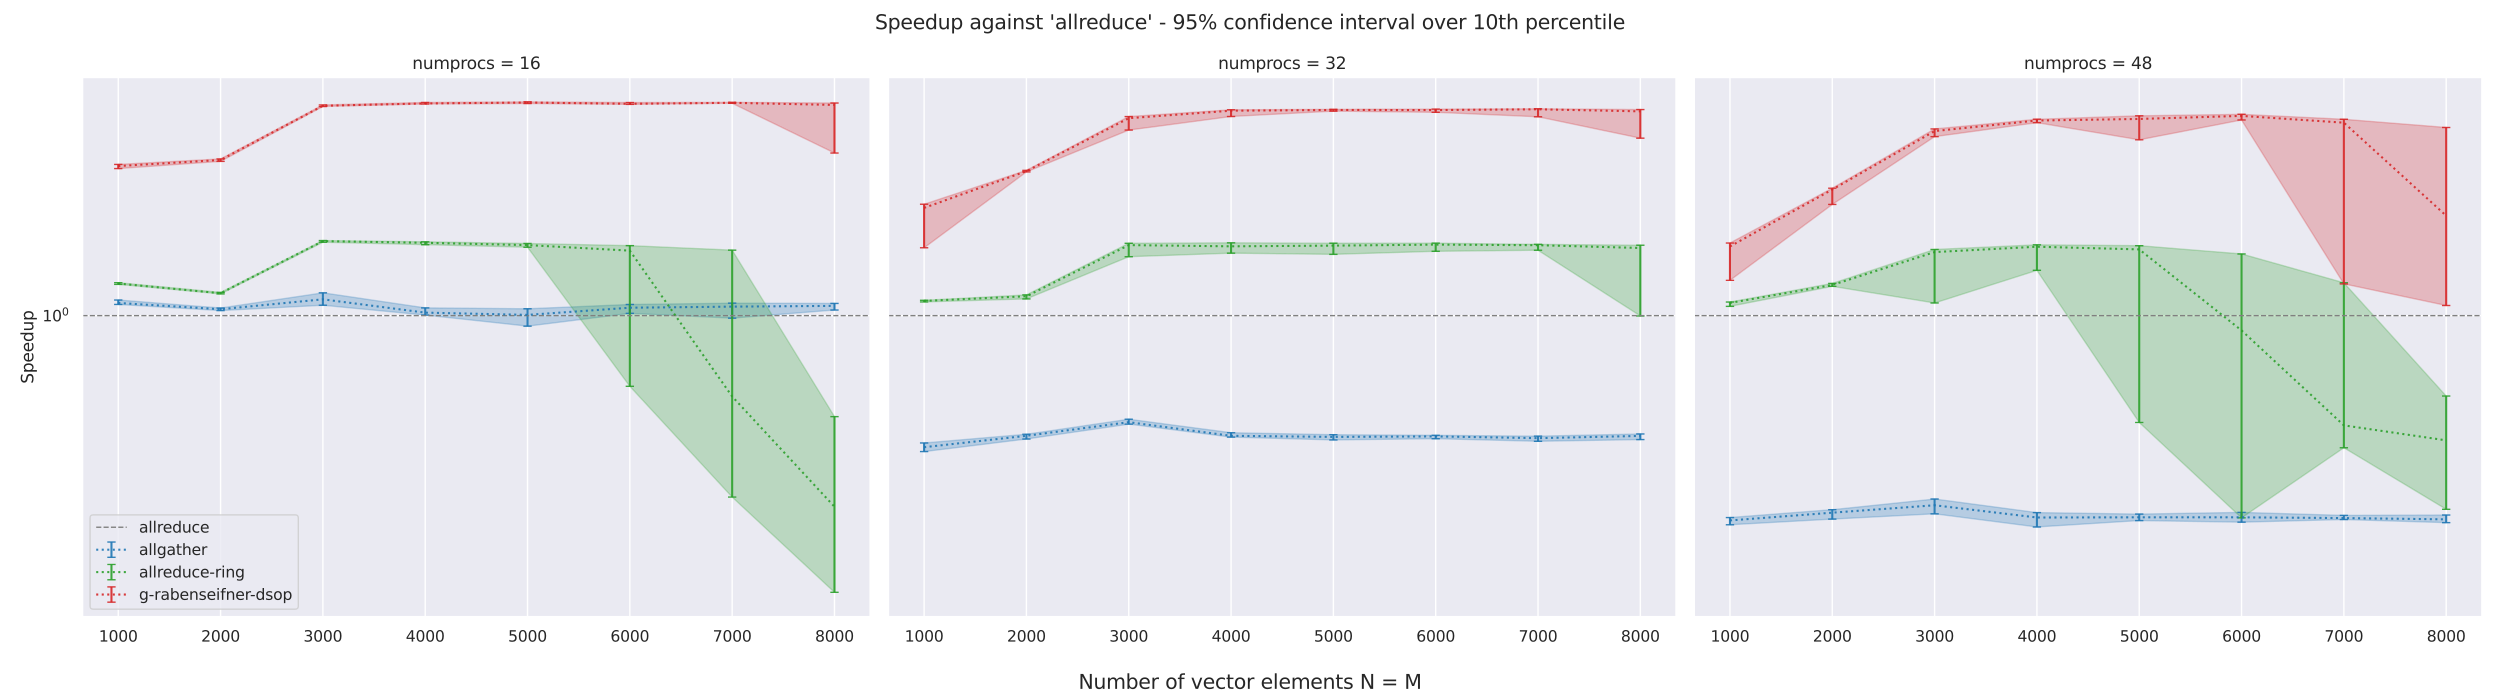<?xml version="1.0" encoding="utf-8" standalone="no"?>
<!DOCTYPE svg PUBLIC "-//W3C//DTD SVG 1.1//EN"
  "http://www.w3.org/Graphics/SVG/1.1/DTD/svg11.dtd">
<svg xmlns:xlink="http://www.w3.org/1999/xlink" width="1800pt" height="504pt" viewBox="0 0 1800 504" xmlns="http://www.w3.org/2000/svg" version="1.1">
 <defs>
  <style type="text/css">*{stroke-linejoin: round; stroke-linecap: butt}</style>
 </defs>
 <g id="figure_1">
  <g id="patch_1">
   <path d="M 0 504 
L 1800 504 
L 1800 0 
L 0 0 
z
" style="fill: #ffffff"/>
  </g>
  <g id="axes_1">
   <g id="patch_2">
    <path d="M 59.355 444.1 
L 626.61 444.1 
L 626.61 55.68 
L 59.355 55.68 
z
" style="fill: #eaeaf2"/>
   </g>
   <g id="matplotlib.axis_1">
    <g id="xtick_1">
     <g id="line2d_1">
      <path d="M 85.139 444.1 
L 85.139 55.68 
" clip-path="url(#pcd7f9d95e1)" style="fill: none; stroke: #ffffff; stroke-linecap: round"/>
     </g>
     <g id="text_1">
      <!-- 1000 -->
      <g style="fill: #262626" transform="translate(71.142 461.958)scale(0.11 -0.11)">
       <defs>
        <path id="DejaVuSans-31" d="M 794 531 
L 1825 531 
L 1825 4091 
L 703 3866 
L 703 4441 
L 1819 4666 
L 2450 4666 
L 2450 531 
L 3481 531 
L 3481 0 
L 794 0 
L 794 531 
z
" transform="scale(0.016)"/>
        <path id="DejaVuSans-30" d="M 2034 4250 
Q 1547 4250 1301 3770 
Q 1056 3291 1056 2328 
Q 1056 1369 1301 889 
Q 1547 409 2034 409 
Q 2525 409 2770 889 
Q 3016 1369 3016 2328 
Q 3016 3291 2770 3770 
Q 2525 4250 2034 4250 
z
M 2034 4750 
Q 2819 4750 3233 4129 
Q 3647 3509 3647 2328 
Q 3647 1150 3233 529 
Q 2819 -91 2034 -91 
Q 1250 -91 836 529 
Q 422 1150 422 2328 
Q 422 3509 836 4129 
Q 1250 4750 2034 4750 
z
" transform="scale(0.016)"/>
       </defs>
       <use xlink:href="#DejaVuSans-31"/>
       <use xlink:href="#DejaVuSans-30" x="63.623"/>
       <use xlink:href="#DejaVuSans-30" x="127.246"/>
       <use xlink:href="#DejaVuSans-30" x="190.869"/>
      </g>
     </g>
    </g>
    <g id="xtick_2">
     <g id="line2d_2">
      <path d="M 158.809 444.1 
L 158.809 55.68 
" clip-path="url(#pcd7f9d95e1)" style="fill: none; stroke: #ffffff; stroke-linecap: round"/>
     </g>
     <g id="text_2">
      <!-- 2000 -->
      <g style="fill: #262626" transform="translate(144.811 461.958)scale(0.11 -0.11)">
       <defs>
        <path id="DejaVuSans-32" d="M 1228 531 
L 3431 531 
L 3431 0 
L 469 0 
L 469 531 
Q 828 903 1448 1529 
Q 2069 2156 2228 2338 
Q 2531 2678 2651 2914 
Q 2772 3150 2772 3378 
Q 2772 3750 2511 3984 
Q 2250 4219 1831 4219 
Q 1534 4219 1204 4116 
Q 875 4013 500 3803 
L 500 4441 
Q 881 4594 1212 4672 
Q 1544 4750 1819 4750 
Q 2544 4750 2975 4387 
Q 3406 4025 3406 3419 
Q 3406 3131 3298 2873 
Q 3191 2616 2906 2266 
Q 2828 2175 2409 1742 
Q 1991 1309 1228 531 
z
" transform="scale(0.016)"/>
       </defs>
       <use xlink:href="#DejaVuSans-32"/>
       <use xlink:href="#DejaVuSans-30" x="63.623"/>
       <use xlink:href="#DejaVuSans-30" x="127.246"/>
       <use xlink:href="#DejaVuSans-30" x="190.869"/>
      </g>
     </g>
    </g>
    <g id="xtick_3">
     <g id="line2d_3">
      <path d="M 232.478 444.1 
L 232.478 55.68 
" clip-path="url(#pcd7f9d95e1)" style="fill: none; stroke: #ffffff; stroke-linecap: round"/>
     </g>
     <g id="text_3">
      <!-- 3000 -->
      <g style="fill: #262626" transform="translate(218.481 461.958)scale(0.11 -0.11)">
       <defs>
        <path id="DejaVuSans-33" d="M 2597 2516 
Q 3050 2419 3304 2112 
Q 3559 1806 3559 1356 
Q 3559 666 3084 287 
Q 2609 -91 1734 -91 
Q 1441 -91 1130 -33 
Q 819 25 488 141 
L 488 750 
Q 750 597 1062 519 
Q 1375 441 1716 441 
Q 2309 441 2620 675 
Q 2931 909 2931 1356 
Q 2931 1769 2642 2001 
Q 2353 2234 1838 2234 
L 1294 2234 
L 1294 2753 
L 1863 2753 
Q 2328 2753 2575 2939 
Q 2822 3125 2822 3475 
Q 2822 3834 2567 4026 
Q 2313 4219 1838 4219 
Q 1578 4219 1281 4162 
Q 984 4106 628 3988 
L 628 4550 
Q 988 4650 1302 4700 
Q 1616 4750 1894 4750 
Q 2613 4750 3031 4423 
Q 3450 4097 3450 3541 
Q 3450 3153 3228 2886 
Q 3006 2619 2597 2516 
z
" transform="scale(0.016)"/>
       </defs>
       <use xlink:href="#DejaVuSans-33"/>
       <use xlink:href="#DejaVuSans-30" x="63.623"/>
       <use xlink:href="#DejaVuSans-30" x="127.246"/>
       <use xlink:href="#DejaVuSans-30" x="190.869"/>
      </g>
     </g>
    </g>
    <g id="xtick_4">
     <g id="line2d_4">
      <path d="M 306.148 444.1 
L 306.148 55.68 
" clip-path="url(#pcd7f9d95e1)" style="fill: none; stroke: #ffffff; stroke-linecap: round"/>
     </g>
     <g id="text_4">
      <!-- 4000 -->
      <g style="fill: #262626" transform="translate(292.15 461.958)scale(0.11 -0.11)">
       <defs>
        <path id="DejaVuSans-34" d="M 2419 4116 
L 825 1625 
L 2419 1625 
L 2419 4116 
z
M 2253 4666 
L 3047 4666 
L 3047 1625 
L 3713 1625 
L 3713 1100 
L 3047 1100 
L 3047 0 
L 2419 0 
L 2419 1100 
L 313 1100 
L 313 1709 
L 2253 4666 
z
" transform="scale(0.016)"/>
       </defs>
       <use xlink:href="#DejaVuSans-34"/>
       <use xlink:href="#DejaVuSans-30" x="63.623"/>
       <use xlink:href="#DejaVuSans-30" x="127.246"/>
       <use xlink:href="#DejaVuSans-30" x="190.869"/>
      </g>
     </g>
    </g>
    <g id="xtick_5">
     <g id="line2d_5">
      <path d="M 379.817 444.1 
L 379.817 55.68 
" clip-path="url(#pcd7f9d95e1)" style="fill: none; stroke: #ffffff; stroke-linecap: round"/>
     </g>
     <g id="text_5">
      <!-- 5000 -->
      <g style="fill: #262626" transform="translate(365.82 461.958)scale(0.11 -0.11)">
       <defs>
        <path id="DejaVuSans-35" d="M 691 4666 
L 3169 4666 
L 3169 4134 
L 1269 4134 
L 1269 2991 
Q 1406 3038 1543 3061 
Q 1681 3084 1819 3084 
Q 2600 3084 3056 2656 
Q 3513 2228 3513 1497 
Q 3513 744 3044 326 
Q 2575 -91 1722 -91 
Q 1428 -91 1123 -41 
Q 819 9 494 109 
L 494 744 
Q 775 591 1075 516 
Q 1375 441 1709 441 
Q 2250 441 2565 725 
Q 2881 1009 2881 1497 
Q 2881 1984 2565 2268 
Q 2250 2553 1709 2553 
Q 1456 2553 1204 2497 
Q 953 2441 691 2322 
L 691 4666 
z
" transform="scale(0.016)"/>
       </defs>
       <use xlink:href="#DejaVuSans-35"/>
       <use xlink:href="#DejaVuSans-30" x="63.623"/>
       <use xlink:href="#DejaVuSans-30" x="127.246"/>
       <use xlink:href="#DejaVuSans-30" x="190.869"/>
      </g>
     </g>
    </g>
    <g id="xtick_6">
     <g id="line2d_6">
      <path d="M 453.487 444.1 
L 453.487 55.68 
" clip-path="url(#pcd7f9d95e1)" style="fill: none; stroke: #ffffff; stroke-linecap: round"/>
     </g>
     <g id="text_6">
      <!-- 6000 -->
      <g style="fill: #262626" transform="translate(439.489 461.958)scale(0.11 -0.11)">
       <defs>
        <path id="DejaVuSans-36" d="M 2113 2584 
Q 1688 2584 1439 2293 
Q 1191 2003 1191 1497 
Q 1191 994 1439 701 
Q 1688 409 2113 409 
Q 2538 409 2786 701 
Q 3034 994 3034 1497 
Q 3034 2003 2786 2293 
Q 2538 2584 2113 2584 
z
M 3366 4563 
L 3366 3988 
Q 3128 4100 2886 4159 
Q 2644 4219 2406 4219 
Q 1781 4219 1451 3797 
Q 1122 3375 1075 2522 
Q 1259 2794 1537 2939 
Q 1816 3084 2150 3084 
Q 2853 3084 3261 2657 
Q 3669 2231 3669 1497 
Q 3669 778 3244 343 
Q 2819 -91 2113 -91 
Q 1303 -91 875 529 
Q 447 1150 447 2328 
Q 447 3434 972 4092 
Q 1497 4750 2381 4750 
Q 2619 4750 2861 4703 
Q 3103 4656 3366 4563 
z
" transform="scale(0.016)"/>
       </defs>
       <use xlink:href="#DejaVuSans-36"/>
       <use xlink:href="#DejaVuSans-30" x="63.623"/>
       <use xlink:href="#DejaVuSans-30" x="127.246"/>
       <use xlink:href="#DejaVuSans-30" x="190.869"/>
      </g>
     </g>
    </g>
    <g id="xtick_7">
     <g id="line2d_7">
      <path d="M 527.156 444.1 
L 527.156 55.68 
" clip-path="url(#pcd7f9d95e1)" style="fill: none; stroke: #ffffff; stroke-linecap: round"/>
     </g>
     <g id="text_7">
      <!-- 7000 -->
      <g style="fill: #262626" transform="translate(513.159 461.958)scale(0.11 -0.11)">
       <defs>
        <path id="DejaVuSans-37" d="M 525 4666 
L 3525 4666 
L 3525 4397 
L 1831 0 
L 1172 0 
L 2766 4134 
L 525 4134 
L 525 4666 
z
" transform="scale(0.016)"/>
       </defs>
       <use xlink:href="#DejaVuSans-37"/>
       <use xlink:href="#DejaVuSans-30" x="63.623"/>
       <use xlink:href="#DejaVuSans-30" x="127.246"/>
       <use xlink:href="#DejaVuSans-30" x="190.869"/>
      </g>
     </g>
    </g>
    <g id="xtick_8">
     <g id="line2d_8">
      <path d="M 600.826 444.1 
L 600.826 55.68 
" clip-path="url(#pcd7f9d95e1)" style="fill: none; stroke: #ffffff; stroke-linecap: round"/>
     </g>
     <g id="text_8">
      <!-- 8000 -->
      <g style="fill: #262626" transform="translate(586.828 461.958)scale(0.11 -0.11)">
       <defs>
        <path id="DejaVuSans-38" d="M 2034 2216 
Q 1584 2216 1326 1975 
Q 1069 1734 1069 1313 
Q 1069 891 1326 650 
Q 1584 409 2034 409 
Q 2484 409 2743 651 
Q 3003 894 3003 1313 
Q 3003 1734 2745 1975 
Q 2488 2216 2034 2216 
z
M 1403 2484 
Q 997 2584 770 2862 
Q 544 3141 544 3541 
Q 544 4100 942 4425 
Q 1341 4750 2034 4750 
Q 2731 4750 3128 4425 
Q 3525 4100 3525 3541 
Q 3525 3141 3298 2862 
Q 3072 2584 2669 2484 
Q 3125 2378 3379 2068 
Q 3634 1759 3634 1313 
Q 3634 634 3220 271 
Q 2806 -91 2034 -91 
Q 1263 -91 848 271 
Q 434 634 434 1313 
Q 434 1759 690 2068 
Q 947 2378 1403 2484 
z
M 1172 3481 
Q 1172 3119 1398 2916 
Q 1625 2713 2034 2713 
Q 2441 2713 2670 2916 
Q 2900 3119 2900 3481 
Q 2900 3844 2670 4047 
Q 2441 4250 2034 4250 
Q 1625 4250 1398 4047 
Q 1172 3844 1172 3481 
z
" transform="scale(0.016)"/>
       </defs>
       <use xlink:href="#DejaVuSans-38"/>
       <use xlink:href="#DejaVuSans-30" x="63.623"/>
       <use xlink:href="#DejaVuSans-30" x="127.246"/>
       <use xlink:href="#DejaVuSans-30" x="190.869"/>
      </g>
     </g>
    </g>
   </g>
   <g id="matplotlib.axis_2">
    <g id="ytick_1">
     <g id="line2d_9">
      <path d="M 59.355 227.251 
L 626.61 227.251 
" clip-path="url(#pcd7f9d95e1)" style="fill: none; stroke: #ffffff; stroke-linecap: round"/>
     </g>
     <g id="text_9">
      <!-- $\mathdefault{10^{0}}$ -->
      <g style="fill: #262626" transform="translate(30.495 231.43)scale(0.11 -0.11)">
       <use xlink:href="#DejaVuSans-31" transform="translate(0 0.766)"/>
       <use xlink:href="#DejaVuSans-30" transform="translate(63.623 0.766)"/>
       <use xlink:href="#DejaVuSans-30" transform="translate(128.203 39.047)scale(0.7)"/>
      </g>
     </g>
    </g>
    <g id="ytick_2"/>
    <g id="ytick_3"/>
    <g id="ytick_4"/>
    <g id="ytick_5"/>
    <g id="ytick_6"/>
    <g id="ytick_7"/>
    <g id="ytick_8"/>
    <g id="ytick_9"/>
    <g id="ytick_10"/>
    <g id="text_10">
     <!-- Speedup -->
     <g style="fill: #262626" transform="translate(23.999 276.312)rotate(-90)scale(0.12 -0.12)">
      <defs>
       <path id="DejaVuSans-53" d="M 3425 4513 
L 3425 3897 
Q 3066 4069 2747 4153 
Q 2428 4238 2131 4238 
Q 1616 4238 1336 4038 
Q 1056 3838 1056 3469 
Q 1056 3159 1242 3001 
Q 1428 2844 1947 2747 
L 2328 2669 
Q 3034 2534 3370 2195 
Q 3706 1856 3706 1288 
Q 3706 609 3251 259 
Q 2797 -91 1919 -91 
Q 1588 -91 1214 -16 
Q 841 59 441 206 
L 441 856 
Q 825 641 1194 531 
Q 1563 422 1919 422 
Q 2459 422 2753 634 
Q 3047 847 3047 1241 
Q 3047 1584 2836 1778 
Q 2625 1972 2144 2069 
L 1759 2144 
Q 1053 2284 737 2584 
Q 422 2884 422 3419 
Q 422 4038 858 4394 
Q 1294 4750 2059 4750 
Q 2388 4750 2728 4690 
Q 3069 4631 3425 4513 
z
" transform="scale(0.016)"/>
       <path id="DejaVuSans-70" d="M 1159 525 
L 1159 -1331 
L 581 -1331 
L 581 3500 
L 1159 3500 
L 1159 2969 
Q 1341 3281 1617 3432 
Q 1894 3584 2278 3584 
Q 2916 3584 3314 3078 
Q 3713 2572 3713 1747 
Q 3713 922 3314 415 
Q 2916 -91 2278 -91 
Q 1894 -91 1617 61 
Q 1341 213 1159 525 
z
M 3116 1747 
Q 3116 2381 2855 2742 
Q 2594 3103 2138 3103 
Q 1681 3103 1420 2742 
Q 1159 2381 1159 1747 
Q 1159 1113 1420 752 
Q 1681 391 2138 391 
Q 2594 391 2855 752 
Q 3116 1113 3116 1747 
z
" transform="scale(0.016)"/>
       <path id="DejaVuSans-65" d="M 3597 1894 
L 3597 1613 
L 953 1613 
Q 991 1019 1311 708 
Q 1631 397 2203 397 
Q 2534 397 2845 478 
Q 3156 559 3463 722 
L 3463 178 
Q 3153 47 2828 -22 
Q 2503 -91 2169 -91 
Q 1331 -91 842 396 
Q 353 884 353 1716 
Q 353 2575 817 3079 
Q 1281 3584 2069 3584 
Q 2775 3584 3186 3129 
Q 3597 2675 3597 1894 
z
M 3022 2063 
Q 3016 2534 2758 2815 
Q 2500 3097 2075 3097 
Q 1594 3097 1305 2825 
Q 1016 2553 972 2059 
L 3022 2063 
z
" transform="scale(0.016)"/>
       <path id="DejaVuSans-64" d="M 2906 2969 
L 2906 4863 
L 3481 4863 
L 3481 0 
L 2906 0 
L 2906 525 
Q 2725 213 2448 61 
Q 2172 -91 1784 -91 
Q 1150 -91 751 415 
Q 353 922 353 1747 
Q 353 2572 751 3078 
Q 1150 3584 1784 3584 
Q 2172 3584 2448 3432 
Q 2725 3281 2906 2969 
z
M 947 1747 
Q 947 1113 1208 752 
Q 1469 391 1925 391 
Q 2381 391 2643 752 
Q 2906 1113 2906 1747 
Q 2906 2381 2643 2742 
Q 2381 3103 1925 3103 
Q 1469 3103 1208 2742 
Q 947 2381 947 1747 
z
" transform="scale(0.016)"/>
       <path id="DejaVuSans-75" d="M 544 1381 
L 544 3500 
L 1119 3500 
L 1119 1403 
Q 1119 906 1312 657 
Q 1506 409 1894 409 
Q 2359 409 2629 706 
Q 2900 1003 2900 1516 
L 2900 3500 
L 3475 3500 
L 3475 0 
L 2900 0 
L 2900 538 
Q 2691 219 2414 64 
Q 2138 -91 1772 -91 
Q 1169 -91 856 284 
Q 544 659 544 1381 
z
M 1991 3584 
L 1991 3584 
z
" transform="scale(0.016)"/>
      </defs>
      <use xlink:href="#DejaVuSans-53"/>
      <use xlink:href="#DejaVuSans-70" x="63.477"/>
      <use xlink:href="#DejaVuSans-65" x="126.953"/>
      <use xlink:href="#DejaVuSans-65" x="188.477"/>
      <use xlink:href="#DejaVuSans-64" x="250"/>
      <use xlink:href="#DejaVuSans-75" x="313.477"/>
      <use xlink:href="#DejaVuSans-70" x="376.855"/>
     </g>
    </g>
   </g>
   <g id="PolyCollection_1">
    <defs>
     <path id="mba8eb2983f" d="M 85.139 -287.992 
L 85.139 -284.789 
L 158.809 -280.399 
L 232.478 -284.219 
L 306.148 -277.155 
L 379.817 -269.169 
L 453.487 -278.382 
L 527.156 -274.926 
L 600.826 -280.792 
L 600.826 -285.538 
L 600.826 -285.538 
L 527.156 -285.701 
L 453.487 -284.777 
L 379.817 -281.681 
L 306.148 -282.331 
L 232.478 -293.163 
L 158.809 -282.229 
L 85.139 -287.992 
z
" style="stroke: #1f77b4; stroke-opacity: 0.25"/>
    </defs>
    <g clip-path="url(#pcd7f9d95e1)">
     <use xlink:href="#mba8eb2983f" x="0" y="504" style="fill: #1f77b4; fill-opacity: 0.25; stroke: #1f77b4; stroke-opacity: 0.25"/>
    </g>
   </g>
   <g id="PolyCollection_2">
    <defs>
     <path id="m1a861a2301" d="M 85.139 -300.477 
L 85.139 -299.269 
L 158.809 -292.376 
L 232.478 -329.609 
L 306.148 -327.834 
L 379.817 -326.008 
L 453.487 -225.844 
L 527.156 -146.112 
L 600.826 -77.555 
L 600.826 -204.028 
L 600.826 -204.028 
L 527.156 -323.897 
L 453.487 -327.129 
L 379.817 -328.673 
L 306.148 -329.899 
L 232.478 -330.81 
L 158.809 -293.454 
L 85.139 -300.477 
z
" style="stroke: #2ca02c; stroke-opacity: 0.25"/>
    </defs>
    <g clip-path="url(#pcd7f9d95e1)">
     <use xlink:href="#m1a861a2301" x="0" y="504" style="fill: #2ca02c; fill-opacity: 0.25; stroke: #2ca02c; stroke-opacity: 0.25"/>
    </g>
   </g>
   <g id="PolyCollection_3">
    <defs>
     <path id="m17dbc55ed5" d="M 85.139 -385.616 
L 85.139 -382.623 
L 158.809 -387.807 
L 232.478 -427.331 
L 306.148 -429.119 
L 379.817 -429.486 
L 453.487 -428.86 
L 527.156 -429.64 
L 600.826 -393.835 
L 600.826 -429.826 
L 600.826 -429.826 
L 527.156 -430.295 
L 453.487 -430.161 
L 379.817 -430.665 
L 306.148 -430.224 
L 232.478 -428.45 
L 158.809 -389.571 
L 85.139 -385.616 
z
" style="stroke: #d62728; stroke-opacity: 0.25"/>
    </defs>
    <g clip-path="url(#pcd7f9d95e1)">
     <use xlink:href="#m17dbc55ed5" x="0" y="504" style="fill: #d62728; fill-opacity: 0.25; stroke: #d62728; stroke-opacity: 0.25"/>
    </g>
   </g>
   <g id="LineCollection_1">
    <path d="M 85.139 219.211 
L 85.139 216.008 
" clip-path="url(#pcd7f9d95e1)" style="fill: none; stroke: #1f77b4; stroke-opacity: 0.9; stroke-width: 1.5"/>
    <path d="M 158.809 223.601 
L 158.809 221.771 
" clip-path="url(#pcd7f9d95e1)" style="fill: none; stroke: #1f77b4; stroke-opacity: 0.9; stroke-width: 1.5"/>
    <path d="M 232.478 219.781 
L 232.478 210.837 
" clip-path="url(#pcd7f9d95e1)" style="fill: none; stroke: #1f77b4; stroke-opacity: 0.9; stroke-width: 1.5"/>
    <path d="M 306.148 226.845 
L 306.148 221.669 
" clip-path="url(#pcd7f9d95e1)" style="fill: none; stroke: #1f77b4; stroke-opacity: 0.9; stroke-width: 1.5"/>
    <path d="M 379.817 234.831 
L 379.817 222.319 
" clip-path="url(#pcd7f9d95e1)" style="fill: none; stroke: #1f77b4; stroke-opacity: 0.9; stroke-width: 1.5"/>
    <path d="M 453.487 225.618 
L 453.487 219.223 
" clip-path="url(#pcd7f9d95e1)" style="fill: none; stroke: #1f77b4; stroke-opacity: 0.9; stroke-width: 1.5"/>
    <path d="M 527.156 229.074 
L 527.156 218.299 
" clip-path="url(#pcd7f9d95e1)" style="fill: none; stroke: #1f77b4; stroke-opacity: 0.9; stroke-width: 1.5"/>
    <path d="M 600.826 223.208 
L 600.826 218.462 
" clip-path="url(#pcd7f9d95e1)" style="fill: none; stroke: #1f77b4; stroke-opacity: 0.9; stroke-width: 1.5"/>
   </g>
   <g id="line2d_10">
    <defs>
     <path id="m89a5a78fb9" d="M 3 0 
L -3 -0 
" style="stroke: #1f77b4; stroke-opacity: 0.9"/>
    </defs>
    <g clip-path="url(#pcd7f9d95e1)">
     <use xlink:href="#m89a5a78fb9" x="85.139" y="219.211" style="fill: #1f77b4; fill-opacity: 0.9; stroke: #1f77b4; stroke-opacity: 0.9"/>
     <use xlink:href="#m89a5a78fb9" x="158.809" y="223.601" style="fill: #1f77b4; fill-opacity: 0.9; stroke: #1f77b4; stroke-opacity: 0.9"/>
     <use xlink:href="#m89a5a78fb9" x="232.478" y="219.781" style="fill: #1f77b4; fill-opacity: 0.9; stroke: #1f77b4; stroke-opacity: 0.9"/>
     <use xlink:href="#m89a5a78fb9" x="306.148" y="226.845" style="fill: #1f77b4; fill-opacity: 0.9; stroke: #1f77b4; stroke-opacity: 0.9"/>
     <use xlink:href="#m89a5a78fb9" x="379.817" y="234.831" style="fill: #1f77b4; fill-opacity: 0.9; stroke: #1f77b4; stroke-opacity: 0.9"/>
     <use xlink:href="#m89a5a78fb9" x="453.487" y="225.618" style="fill: #1f77b4; fill-opacity: 0.9; stroke: #1f77b4; stroke-opacity: 0.9"/>
     <use xlink:href="#m89a5a78fb9" x="527.156" y="229.074" style="fill: #1f77b4; fill-opacity: 0.9; stroke: #1f77b4; stroke-opacity: 0.9"/>
     <use xlink:href="#m89a5a78fb9" x="600.826" y="223.208" style="fill: #1f77b4; fill-opacity: 0.9; stroke: #1f77b4; stroke-opacity: 0.9"/>
    </g>
   </g>
   <g id="line2d_11">
    <g clip-path="url(#pcd7f9d95e1)">
     <use xlink:href="#m89a5a78fb9" x="85.139" y="216.008" style="fill: #1f77b4; fill-opacity: 0.9; stroke: #1f77b4; stroke-opacity: 0.9"/>
     <use xlink:href="#m89a5a78fb9" x="158.809" y="221.771" style="fill: #1f77b4; fill-opacity: 0.9; stroke: #1f77b4; stroke-opacity: 0.9"/>
     <use xlink:href="#m89a5a78fb9" x="232.478" y="210.837" style="fill: #1f77b4; fill-opacity: 0.9; stroke: #1f77b4; stroke-opacity: 0.9"/>
     <use xlink:href="#m89a5a78fb9" x="306.148" y="221.669" style="fill: #1f77b4; fill-opacity: 0.9; stroke: #1f77b4; stroke-opacity: 0.9"/>
     <use xlink:href="#m89a5a78fb9" x="379.817" y="222.319" style="fill: #1f77b4; fill-opacity: 0.9; stroke: #1f77b4; stroke-opacity: 0.9"/>
     <use xlink:href="#m89a5a78fb9" x="453.487" y="219.223" style="fill: #1f77b4; fill-opacity: 0.9; stroke: #1f77b4; stroke-opacity: 0.9"/>
     <use xlink:href="#m89a5a78fb9" x="527.156" y="218.299" style="fill: #1f77b4; fill-opacity: 0.9; stroke: #1f77b4; stroke-opacity: 0.9"/>
     <use xlink:href="#m89a5a78fb9" x="600.826" y="218.462" style="fill: #1f77b4; fill-opacity: 0.9; stroke: #1f77b4; stroke-opacity: 0.9"/>
    </g>
   </g>
   <g id="LineCollection_2">
    <path d="M 85.139 204.731 
L 85.139 203.523 
" clip-path="url(#pcd7f9d95e1)" style="fill: none; stroke: #2ca02c; stroke-opacity: 0.9; stroke-width: 1.5"/>
    <path d="M 158.809 211.624 
L 158.809 210.546 
" clip-path="url(#pcd7f9d95e1)" style="fill: none; stroke: #2ca02c; stroke-opacity: 0.9; stroke-width: 1.5"/>
    <path d="M 232.478 174.391 
L 232.478 173.19 
" clip-path="url(#pcd7f9d95e1)" style="fill: none; stroke: #2ca02c; stroke-opacity: 0.9; stroke-width: 1.5"/>
    <path d="M 306.148 176.166 
L 306.148 174.101 
" clip-path="url(#pcd7f9d95e1)" style="fill: none; stroke: #2ca02c; stroke-opacity: 0.9; stroke-width: 1.5"/>
    <path d="M 379.817 177.992 
L 379.817 175.327 
" clip-path="url(#pcd7f9d95e1)" style="fill: none; stroke: #2ca02c; stroke-opacity: 0.9; stroke-width: 1.5"/>
    <path d="M 453.487 278.156 
L 453.487 176.871 
" clip-path="url(#pcd7f9d95e1)" style="fill: none; stroke: #2ca02c; stroke-opacity: 0.9; stroke-width: 1.5"/>
    <path d="M 527.156 357.888 
L 527.156 180.103 
" clip-path="url(#pcd7f9d95e1)" style="fill: none; stroke: #2ca02c; stroke-opacity: 0.9; stroke-width: 1.5"/>
    <path d="M 600.826 426.445 
L 600.826 299.972 
" clip-path="url(#pcd7f9d95e1)" style="fill: none; stroke: #2ca02c; stroke-opacity: 0.9; stroke-width: 1.5"/>
   </g>
   <g id="line2d_12">
    <defs>
     <path id="m9f2d1407d3" d="M 3 0 
L -3 -0 
" style="stroke: #2ca02c; stroke-opacity: 0.9"/>
    </defs>
    <g clip-path="url(#pcd7f9d95e1)">
     <use xlink:href="#m9f2d1407d3" x="85.139" y="204.731" style="fill: #2ca02c; fill-opacity: 0.9; stroke: #2ca02c; stroke-opacity: 0.9"/>
     <use xlink:href="#m9f2d1407d3" x="158.809" y="211.624" style="fill: #2ca02c; fill-opacity: 0.9; stroke: #2ca02c; stroke-opacity: 0.9"/>
     <use xlink:href="#m9f2d1407d3" x="232.478" y="174.391" style="fill: #2ca02c; fill-opacity: 0.9; stroke: #2ca02c; stroke-opacity: 0.9"/>
     <use xlink:href="#m9f2d1407d3" x="306.148" y="176.166" style="fill: #2ca02c; fill-opacity: 0.9; stroke: #2ca02c; stroke-opacity: 0.9"/>
     <use xlink:href="#m9f2d1407d3" x="379.817" y="177.992" style="fill: #2ca02c; fill-opacity: 0.9; stroke: #2ca02c; stroke-opacity: 0.9"/>
     <use xlink:href="#m9f2d1407d3" x="453.487" y="278.156" style="fill: #2ca02c; fill-opacity: 0.9; stroke: #2ca02c; stroke-opacity: 0.9"/>
     <use xlink:href="#m9f2d1407d3" x="527.156" y="357.888" style="fill: #2ca02c; fill-opacity: 0.9; stroke: #2ca02c; stroke-opacity: 0.9"/>
     <use xlink:href="#m9f2d1407d3" x="600.826" y="426.445" style="fill: #2ca02c; fill-opacity: 0.9; stroke: #2ca02c; stroke-opacity: 0.9"/>
    </g>
   </g>
   <g id="line2d_13">
    <g clip-path="url(#pcd7f9d95e1)">
     <use xlink:href="#m9f2d1407d3" x="85.139" y="203.523" style="fill: #2ca02c; fill-opacity: 0.9; stroke: #2ca02c; stroke-opacity: 0.9"/>
     <use xlink:href="#m9f2d1407d3" x="158.809" y="210.546" style="fill: #2ca02c; fill-opacity: 0.9; stroke: #2ca02c; stroke-opacity: 0.9"/>
     <use xlink:href="#m9f2d1407d3" x="232.478" y="173.19" style="fill: #2ca02c; fill-opacity: 0.9; stroke: #2ca02c; stroke-opacity: 0.9"/>
     <use xlink:href="#m9f2d1407d3" x="306.148" y="174.101" style="fill: #2ca02c; fill-opacity: 0.9; stroke: #2ca02c; stroke-opacity: 0.9"/>
     <use xlink:href="#m9f2d1407d3" x="379.817" y="175.327" style="fill: #2ca02c; fill-opacity: 0.9; stroke: #2ca02c; stroke-opacity: 0.9"/>
     <use xlink:href="#m9f2d1407d3" x="453.487" y="176.871" style="fill: #2ca02c; fill-opacity: 0.9; stroke: #2ca02c; stroke-opacity: 0.9"/>
     <use xlink:href="#m9f2d1407d3" x="527.156" y="180.103" style="fill: #2ca02c; fill-opacity: 0.9; stroke: #2ca02c; stroke-opacity: 0.9"/>
     <use xlink:href="#m9f2d1407d3" x="600.826" y="299.972" style="fill: #2ca02c; fill-opacity: 0.9; stroke: #2ca02c; stroke-opacity: 0.9"/>
    </g>
   </g>
   <g id="LineCollection_3">
    <path d="M 85.139 121.377 
L 85.139 118.384 
" clip-path="url(#pcd7f9d95e1)" style="fill: none; stroke: #d62728; stroke-opacity: 0.9; stroke-width: 1.5"/>
    <path d="M 158.809 116.193 
L 158.809 114.429 
" clip-path="url(#pcd7f9d95e1)" style="fill: none; stroke: #d62728; stroke-opacity: 0.9; stroke-width: 1.5"/>
    <path d="M 232.478 76.669 
L 232.478 75.55 
" clip-path="url(#pcd7f9d95e1)" style="fill: none; stroke: #d62728; stroke-opacity: 0.9; stroke-width: 1.5"/>
    <path d="M 306.148 74.881 
L 306.148 73.776 
" clip-path="url(#pcd7f9d95e1)" style="fill: none; stroke: #d62728; stroke-opacity: 0.9; stroke-width: 1.5"/>
    <path d="M 379.817 74.514 
L 379.817 73.335 
" clip-path="url(#pcd7f9d95e1)" style="fill: none; stroke: #d62728; stroke-opacity: 0.9; stroke-width: 1.5"/>
    <path d="M 453.487 75.14 
L 453.487 73.839 
" clip-path="url(#pcd7f9d95e1)" style="fill: none; stroke: #d62728; stroke-opacity: 0.9; stroke-width: 1.5"/>
    <path d="M 527.156 74.36 
L 527.156 73.705 
" clip-path="url(#pcd7f9d95e1)" style="fill: none; stroke: #d62728; stroke-opacity: 0.9; stroke-width: 1.5"/>
    <path d="M 600.826 110.165 
L 600.826 74.174 
" clip-path="url(#pcd7f9d95e1)" style="fill: none; stroke: #d62728; stroke-opacity: 0.9; stroke-width: 1.5"/>
   </g>
   <g id="line2d_14">
    <defs>
     <path id="m07a4288d95" d="M 3 0 
L -3 -0 
" style="stroke: #d62728; stroke-opacity: 0.9"/>
    </defs>
    <g clip-path="url(#pcd7f9d95e1)">
     <use xlink:href="#m07a4288d95" x="85.139" y="121.377" style="fill: #d62728; fill-opacity: 0.9; stroke: #d62728; stroke-opacity: 0.9"/>
     <use xlink:href="#m07a4288d95" x="158.809" y="116.193" style="fill: #d62728; fill-opacity: 0.9; stroke: #d62728; stroke-opacity: 0.9"/>
     <use xlink:href="#m07a4288d95" x="232.478" y="76.669" style="fill: #d62728; fill-opacity: 0.9; stroke: #d62728; stroke-opacity: 0.9"/>
     <use xlink:href="#m07a4288d95" x="306.148" y="74.881" style="fill: #d62728; fill-opacity: 0.9; stroke: #d62728; stroke-opacity: 0.9"/>
     <use xlink:href="#m07a4288d95" x="379.817" y="74.514" style="fill: #d62728; fill-opacity: 0.9; stroke: #d62728; stroke-opacity: 0.9"/>
     <use xlink:href="#m07a4288d95" x="453.487" y="75.14" style="fill: #d62728; fill-opacity: 0.9; stroke: #d62728; stroke-opacity: 0.9"/>
     <use xlink:href="#m07a4288d95" x="527.156" y="74.36" style="fill: #d62728; fill-opacity: 0.9; stroke: #d62728; stroke-opacity: 0.9"/>
     <use xlink:href="#m07a4288d95" x="600.826" y="110.165" style="fill: #d62728; fill-opacity: 0.9; stroke: #d62728; stroke-opacity: 0.9"/>
    </g>
   </g>
   <g id="line2d_15">
    <g clip-path="url(#pcd7f9d95e1)">
     <use xlink:href="#m07a4288d95" x="85.139" y="118.384" style="fill: #d62728; fill-opacity: 0.9; stroke: #d62728; stroke-opacity: 0.9"/>
     <use xlink:href="#m07a4288d95" x="158.809" y="114.429" style="fill: #d62728; fill-opacity: 0.9; stroke: #d62728; stroke-opacity: 0.9"/>
     <use xlink:href="#m07a4288d95" x="232.478" y="75.55" style="fill: #d62728; fill-opacity: 0.9; stroke: #d62728; stroke-opacity: 0.9"/>
     <use xlink:href="#m07a4288d95" x="306.148" y="73.776" style="fill: #d62728; fill-opacity: 0.9; stroke: #d62728; stroke-opacity: 0.9"/>
     <use xlink:href="#m07a4288d95" x="379.817" y="73.335" style="fill: #d62728; fill-opacity: 0.9; stroke: #d62728; stroke-opacity: 0.9"/>
     <use xlink:href="#m07a4288d95" x="453.487" y="73.839" style="fill: #d62728; fill-opacity: 0.9; stroke: #d62728; stroke-opacity: 0.9"/>
     <use xlink:href="#m07a4288d95" x="527.156" y="73.705" style="fill: #d62728; fill-opacity: 0.9; stroke: #d62728; stroke-opacity: 0.9"/>
     <use xlink:href="#m07a4288d95" x="600.826" y="74.174" style="fill: #d62728; fill-opacity: 0.9; stroke: #d62728; stroke-opacity: 0.9"/>
    </g>
   </g>
   <g id="line2d_16">
    <path d="M 59.355 227.251 
L 626.61 227.251 
" clip-path="url(#pcd7f9d95e1)" style="fill: none; stroke-dasharray: 3.7,1.6; stroke-dashoffset: 0; stroke: #808080"/>
   </g>
   <g id="line2d_17">
    <path d="M 85.139 218.123 
L 158.809 222.648 
L 232.478 215.513 
L 306.148 225.099 
L 379.817 226.716 
L 453.487 221.554 
L 527.156 220.774 
L 600.826 220.229 
" clip-path="url(#pcd7f9d95e1)" style="fill: none; stroke-dasharray: 1.5,2.475; stroke-dashoffset: 0; stroke: #1f77b4; stroke-opacity: 0.9; stroke-width: 1.5"/>
   </g>
   <g id="line2d_18">
    <path d="M 85.139 204.133 
L 158.809 211.135 
L 232.478 173.607 
L 306.148 174.803 
L 379.817 176.462 
L 453.487 180.458 
L 527.156 285.458 
L 600.826 364.839 
" clip-path="url(#pcd7f9d95e1)" style="fill: none; stroke-dasharray: 1.5,2.475; stroke-dashoffset: 0; stroke: #2ca02c; stroke-opacity: 0.9; stroke-width: 1.5"/>
   </g>
   <g id="line2d_19">
    <path d="M 85.139 119.561 
L 158.809 115.173 
L 232.478 76.149 
L 306.148 74.469 
L 379.817 73.843 
L 453.487 74.716 
L 527.156 74.019 
L 600.826 75.549 
" clip-path="url(#pcd7f9d95e1)" style="fill: none; stroke-dasharray: 1.5,2.475; stroke-dashoffset: 0; stroke: #d62728; stroke-opacity: 0.9; stroke-width: 1.5"/>
   </g>
   <g id="patch_3">
    <path d="M 59.355 444.1 
L 59.355 55.68 
" style="fill: none; stroke: #ffffff; stroke-width: 1.25; stroke-linejoin: miter; stroke-linecap: square"/>
   </g>
   <g id="patch_4">
    <path d="M 626.61 444.1 
L 626.61 55.68 
" style="fill: none; stroke: #ffffff; stroke-width: 1.25; stroke-linejoin: miter; stroke-linecap: square"/>
   </g>
   <g id="patch_5">
    <path d="M 59.355 444.1 
L 626.61 444.1 
" style="fill: none; stroke: #ffffff; stroke-width: 1.25; stroke-linejoin: miter; stroke-linecap: square"/>
   </g>
   <g id="patch_6">
    <path d="M 59.355 55.68 
L 626.61 55.68 
" style="fill: none; stroke: #ffffff; stroke-width: 1.25; stroke-linejoin: miter; stroke-linecap: square"/>
   </g>
   <g id="text_11">
    <!-- numprocs = 16 -->
    <g style="fill: #262626" transform="translate(296.82 49.68)scale(0.12 -0.12)">
     <defs>
      <path id="DejaVuSans-6e" d="M 3513 2113 
L 3513 0 
L 2938 0 
L 2938 2094 
Q 2938 2591 2744 2837 
Q 2550 3084 2163 3084 
Q 1697 3084 1428 2787 
Q 1159 2491 1159 1978 
L 1159 0 
L 581 0 
L 581 3500 
L 1159 3500 
L 1159 2956 
Q 1366 3272 1645 3428 
Q 1925 3584 2291 3584 
Q 2894 3584 3203 3211 
Q 3513 2838 3513 2113 
z
" transform="scale(0.016)"/>
      <path id="DejaVuSans-6d" d="M 3328 2828 
Q 3544 3216 3844 3400 
Q 4144 3584 4550 3584 
Q 5097 3584 5394 3201 
Q 5691 2819 5691 2113 
L 5691 0 
L 5113 0 
L 5113 2094 
Q 5113 2597 4934 2840 
Q 4756 3084 4391 3084 
Q 3944 3084 3684 2787 
Q 3425 2491 3425 1978 
L 3425 0 
L 2847 0 
L 2847 2094 
Q 2847 2600 2669 2842 
Q 2491 3084 2119 3084 
Q 1678 3084 1418 2786 
Q 1159 2488 1159 1978 
L 1159 0 
L 581 0 
L 581 3500 
L 1159 3500 
L 1159 2956 
Q 1356 3278 1631 3431 
Q 1906 3584 2284 3584 
Q 2666 3584 2933 3390 
Q 3200 3197 3328 2828 
z
" transform="scale(0.016)"/>
      <path id="DejaVuSans-72" d="M 2631 2963 
Q 2534 3019 2420 3045 
Q 2306 3072 2169 3072 
Q 1681 3072 1420 2755 
Q 1159 2438 1159 1844 
L 1159 0 
L 581 0 
L 581 3500 
L 1159 3500 
L 1159 2956 
Q 1341 3275 1631 3429 
Q 1922 3584 2338 3584 
Q 2397 3584 2469 3576 
Q 2541 3569 2628 3553 
L 2631 2963 
z
" transform="scale(0.016)"/>
      <path id="DejaVuSans-6f" d="M 1959 3097 
Q 1497 3097 1228 2736 
Q 959 2375 959 1747 
Q 959 1119 1226 758 
Q 1494 397 1959 397 
Q 2419 397 2687 759 
Q 2956 1122 2956 1747 
Q 2956 2369 2687 2733 
Q 2419 3097 1959 3097 
z
M 1959 3584 
Q 2709 3584 3137 3096 
Q 3566 2609 3566 1747 
Q 3566 888 3137 398 
Q 2709 -91 1959 -91 
Q 1206 -91 779 398 
Q 353 888 353 1747 
Q 353 2609 779 3096 
Q 1206 3584 1959 3584 
z
" transform="scale(0.016)"/>
      <path id="DejaVuSans-63" d="M 3122 3366 
L 3122 2828 
Q 2878 2963 2633 3030 
Q 2388 3097 2138 3097 
Q 1578 3097 1268 2742 
Q 959 2388 959 1747 
Q 959 1106 1268 751 
Q 1578 397 2138 397 
Q 2388 397 2633 464 
Q 2878 531 3122 666 
L 3122 134 
Q 2881 22 2623 -34 
Q 2366 -91 2075 -91 
Q 1284 -91 818 406 
Q 353 903 353 1747 
Q 353 2603 823 3093 
Q 1294 3584 2113 3584 
Q 2378 3584 2631 3529 
Q 2884 3475 3122 3366 
z
" transform="scale(0.016)"/>
      <path id="DejaVuSans-73" d="M 2834 3397 
L 2834 2853 
Q 2591 2978 2328 3040 
Q 2066 3103 1784 3103 
Q 1356 3103 1142 2972 
Q 928 2841 928 2578 
Q 928 2378 1081 2264 
Q 1234 2150 1697 2047 
L 1894 2003 
Q 2506 1872 2764 1633 
Q 3022 1394 3022 966 
Q 3022 478 2636 193 
Q 2250 -91 1575 -91 
Q 1294 -91 989 -36 
Q 684 19 347 128 
L 347 722 
Q 666 556 975 473 
Q 1284 391 1588 391 
Q 1994 391 2212 530 
Q 2431 669 2431 922 
Q 2431 1156 2273 1281 
Q 2116 1406 1581 1522 
L 1381 1569 
Q 847 1681 609 1914 
Q 372 2147 372 2553 
Q 372 3047 722 3315 
Q 1072 3584 1716 3584 
Q 2034 3584 2315 3537 
Q 2597 3491 2834 3397 
z
" transform="scale(0.016)"/>
      <path id="DejaVuSans-20" transform="scale(0.016)"/>
      <path id="DejaVuSans-3d" d="M 678 2906 
L 4684 2906 
L 4684 2381 
L 678 2381 
L 678 2906 
z
M 678 1631 
L 4684 1631 
L 4684 1100 
L 678 1100 
L 678 1631 
z
" transform="scale(0.016)"/>
     </defs>
     <use xlink:href="#DejaVuSans-6e"/>
     <use xlink:href="#DejaVuSans-75" x="63.379"/>
     <use xlink:href="#DejaVuSans-6d" x="126.758"/>
     <use xlink:href="#DejaVuSans-70" x="224.17"/>
     <use xlink:href="#DejaVuSans-72" x="287.646"/>
     <use xlink:href="#DejaVuSans-6f" x="326.51"/>
     <use xlink:href="#DejaVuSans-63" x="387.691"/>
     <use xlink:href="#DejaVuSans-73" x="442.672"/>
     <use xlink:href="#DejaVuSans-20" x="494.771"/>
     <use xlink:href="#DejaVuSans-3d" x="526.559"/>
     <use xlink:href="#DejaVuSans-20" x="610.348"/>
     <use xlink:href="#DejaVuSans-31" x="642.135"/>
     <use xlink:href="#DejaVuSans-36" x="705.758"/>
    </g>
   </g>
   <g id="legend_1">
    <g id="patch_7">
     <path d="M 67.055 438.6 
L 212.576 438.6 
Q 214.776 438.6 214.776 436.4 
L 214.776 372.916 
Q 214.776 370.716 212.576 370.716 
L 67.055 370.716 
Q 64.855 370.716 64.855 372.916 
L 64.855 436.4 
Q 64.855 438.6 67.055 438.6 
z
" style="fill: #eaeaf2; opacity: 0.8; stroke: #cccccc; stroke-linejoin: miter"/>
    </g>
    <g id="line2d_20">
     <path d="M 69.255 379.625 
L 80.255 379.625 
L 91.255 379.625 
" style="fill: none; stroke-dasharray: 3.7,1.6; stroke-dashoffset: 0; stroke: #808080"/>
    </g>
    <g id="text_12">
     <!-- allreduce -->
     <g style="fill: #262626" transform="translate(100.055 383.475)scale(0.11 -0.11)">
      <defs>
       <path id="DejaVuSans-61" d="M 2194 1759 
Q 1497 1759 1228 1600 
Q 959 1441 959 1056 
Q 959 750 1161 570 
Q 1363 391 1709 391 
Q 2188 391 2477 730 
Q 2766 1069 2766 1631 
L 2766 1759 
L 2194 1759 
z
M 3341 1997 
L 3341 0 
L 2766 0 
L 2766 531 
Q 2569 213 2275 61 
Q 1981 -91 1556 -91 
Q 1019 -91 701 211 
Q 384 513 384 1019 
Q 384 1609 779 1909 
Q 1175 2209 1959 2209 
L 2766 2209 
L 2766 2266 
Q 2766 2663 2505 2880 
Q 2244 3097 1772 3097 
Q 1472 3097 1187 3025 
Q 903 2953 641 2809 
L 641 3341 
Q 956 3463 1253 3523 
Q 1550 3584 1831 3584 
Q 2591 3584 2966 3190 
Q 3341 2797 3341 1997 
z
" transform="scale(0.016)"/>
       <path id="DejaVuSans-6c" d="M 603 4863 
L 1178 4863 
L 1178 0 
L 603 0 
L 603 4863 
z
" transform="scale(0.016)"/>
      </defs>
      <use xlink:href="#DejaVuSans-61"/>
      <use xlink:href="#DejaVuSans-6c" x="61.279"/>
      <use xlink:href="#DejaVuSans-6c" x="89.062"/>
      <use xlink:href="#DejaVuSans-72" x="116.846"/>
      <use xlink:href="#DejaVuSans-65" x="155.709"/>
      <use xlink:href="#DejaVuSans-64" x="217.232"/>
      <use xlink:href="#DejaVuSans-75" x="280.709"/>
      <use xlink:href="#DejaVuSans-63" x="344.088"/>
      <use xlink:href="#DejaVuSans-65" x="399.068"/>
     </g>
    </g>
    <g id="LineCollection_4">
     <path d="M 80.255 401.27 
L 80.255 390.27 
" style="fill: none; stroke: #1f77b4; stroke-opacity: 0.9; stroke-width: 1.5"/>
    </g>
    <g id="line2d_21">
     <g>
      <use xlink:href="#m89a5a78fb9" x="80.255" y="401.27" style="fill: #1f77b4; fill-opacity: 0.9; stroke: #1f77b4; stroke-opacity: 0.9"/>
     </g>
    </g>
    <g id="line2d_22">
     <g>
      <use xlink:href="#m89a5a78fb9" x="80.255" y="390.27" style="fill: #1f77b4; fill-opacity: 0.9; stroke: #1f77b4; stroke-opacity: 0.9"/>
     </g>
    </g>
    <g id="line2d_23">
     <path d="M 69.255 395.77 
L 91.255 395.77 
" style="fill: none; stroke-dasharray: 1.5,2.475; stroke-dashoffset: 0; stroke: #1f77b4; stroke-opacity: 0.9; stroke-width: 1.5"/>
    </g>
    <g id="line2d_24"/>
    <g id="text_13">
     <!-- allgather -->
     <g style="fill: #262626" transform="translate(100.055 399.62)scale(0.11 -0.11)">
      <defs>
       <path id="DejaVuSans-67" d="M 2906 1791 
Q 2906 2416 2648 2759 
Q 2391 3103 1925 3103 
Q 1463 3103 1205 2759 
Q 947 2416 947 1791 
Q 947 1169 1205 825 
Q 1463 481 1925 481 
Q 2391 481 2648 825 
Q 2906 1169 2906 1791 
z
M 3481 434 
Q 3481 -459 3084 -895 
Q 2688 -1331 1869 -1331 
Q 1566 -1331 1297 -1286 
Q 1028 -1241 775 -1147 
L 775 -588 
Q 1028 -725 1275 -790 
Q 1522 -856 1778 -856 
Q 2344 -856 2625 -561 
Q 2906 -266 2906 331 
L 2906 616 
Q 2728 306 2450 153 
Q 2172 0 1784 0 
Q 1141 0 747 490 
Q 353 981 353 1791 
Q 353 2603 747 3093 
Q 1141 3584 1784 3584 
Q 2172 3584 2450 3431 
Q 2728 3278 2906 2969 
L 2906 3500 
L 3481 3500 
L 3481 434 
z
" transform="scale(0.016)"/>
       <path id="DejaVuSans-74" d="M 1172 4494 
L 1172 3500 
L 2356 3500 
L 2356 3053 
L 1172 3053 
L 1172 1153 
Q 1172 725 1289 603 
Q 1406 481 1766 481 
L 2356 481 
L 2356 0 
L 1766 0 
Q 1100 0 847 248 
Q 594 497 594 1153 
L 594 3053 
L 172 3053 
L 172 3500 
L 594 3500 
L 594 4494 
L 1172 4494 
z
" transform="scale(0.016)"/>
       <path id="DejaVuSans-68" d="M 3513 2113 
L 3513 0 
L 2938 0 
L 2938 2094 
Q 2938 2591 2744 2837 
Q 2550 3084 2163 3084 
Q 1697 3084 1428 2787 
Q 1159 2491 1159 1978 
L 1159 0 
L 581 0 
L 581 4863 
L 1159 4863 
L 1159 2956 
Q 1366 3272 1645 3428 
Q 1925 3584 2291 3584 
Q 2894 3584 3203 3211 
Q 3513 2838 3513 2113 
z
" transform="scale(0.016)"/>
      </defs>
      <use xlink:href="#DejaVuSans-61"/>
      <use xlink:href="#DejaVuSans-6c" x="61.279"/>
      <use xlink:href="#DejaVuSans-6c" x="89.062"/>
      <use xlink:href="#DejaVuSans-67" x="116.846"/>
      <use xlink:href="#DejaVuSans-61" x="180.322"/>
      <use xlink:href="#DejaVuSans-74" x="241.602"/>
      <use xlink:href="#DejaVuSans-68" x="280.811"/>
      <use xlink:href="#DejaVuSans-65" x="344.189"/>
      <use xlink:href="#DejaVuSans-72" x="405.713"/>
     </g>
    </g>
    <g id="LineCollection_5">
     <path d="M 80.255 417.416 
L 80.255 406.416 
" style="fill: none; stroke: #2ca02c; stroke-opacity: 0.9; stroke-width: 1.5"/>
    </g>
    <g id="line2d_25">
     <g>
      <use xlink:href="#m9f2d1407d3" x="80.255" y="417.416" style="fill: #2ca02c; fill-opacity: 0.9; stroke: #2ca02c; stroke-opacity: 0.9"/>
     </g>
    </g>
    <g id="line2d_26">
     <g>
      <use xlink:href="#m9f2d1407d3" x="80.255" y="406.416" style="fill: #2ca02c; fill-opacity: 0.9; stroke: #2ca02c; stroke-opacity: 0.9"/>
     </g>
    </g>
    <g id="line2d_27">
     <path d="M 69.255 411.916 
L 91.255 411.916 
" style="fill: none; stroke-dasharray: 1.5,2.475; stroke-dashoffset: 0; stroke: #2ca02c; stroke-opacity: 0.9; stroke-width: 1.5"/>
    </g>
    <g id="line2d_28"/>
    <g id="text_14">
     <!-- allreduce-ring -->
     <g style="fill: #262626" transform="translate(100.055 415.766)scale(0.11 -0.11)">
      <defs>
       <path id="DejaVuSans-2d" d="M 313 2009 
L 1997 2009 
L 1997 1497 
L 313 1497 
L 313 2009 
z
" transform="scale(0.016)"/>
       <path id="DejaVuSans-69" d="M 603 3500 
L 1178 3500 
L 1178 0 
L 603 0 
L 603 3500 
z
M 603 4863 
L 1178 4863 
L 1178 4134 
L 603 4134 
L 603 4863 
z
" transform="scale(0.016)"/>
      </defs>
      <use xlink:href="#DejaVuSans-61"/>
      <use xlink:href="#DejaVuSans-6c" x="61.279"/>
      <use xlink:href="#DejaVuSans-6c" x="89.062"/>
      <use xlink:href="#DejaVuSans-72" x="116.846"/>
      <use xlink:href="#DejaVuSans-65" x="155.709"/>
      <use xlink:href="#DejaVuSans-64" x="217.232"/>
      <use xlink:href="#DejaVuSans-75" x="280.709"/>
      <use xlink:href="#DejaVuSans-63" x="344.088"/>
      <use xlink:href="#DejaVuSans-65" x="399.068"/>
      <use xlink:href="#DejaVuSans-2d" x="460.592"/>
      <use xlink:href="#DejaVuSans-72" x="496.676"/>
      <use xlink:href="#DejaVuSans-69" x="537.789"/>
      <use xlink:href="#DejaVuSans-6e" x="565.572"/>
      <use xlink:href="#DejaVuSans-67" x="628.951"/>
     </g>
    </g>
    <g id="LineCollection_6">
     <path d="M 80.255 433.562 
L 80.255 422.562 
" style="fill: none; stroke: #d62728; stroke-opacity: 0.9; stroke-width: 1.5"/>
    </g>
    <g id="line2d_29">
     <g>
      <use xlink:href="#m07a4288d95" x="80.255" y="433.562" style="fill: #d62728; fill-opacity: 0.9; stroke: #d62728; stroke-opacity: 0.9"/>
     </g>
    </g>
    <g id="line2d_30">
     <g>
      <use xlink:href="#m07a4288d95" x="80.255" y="422.562" style="fill: #d62728; fill-opacity: 0.9; stroke: #d62728; stroke-opacity: 0.9"/>
     </g>
    </g>
    <g id="line2d_31">
     <path d="M 69.255 428.062 
L 91.255 428.062 
" style="fill: none; stroke-dasharray: 1.5,2.475; stroke-dashoffset: 0; stroke: #d62728; stroke-opacity: 0.9; stroke-width: 1.5"/>
    </g>
    <g id="line2d_32"/>
    <g id="text_15">
     <!-- g-rabenseifner-dsop -->
     <g style="fill: #262626" transform="translate(100.055 431.912)scale(0.11 -0.11)">
      <defs>
       <path id="DejaVuSans-62" d="M 3116 1747 
Q 3116 2381 2855 2742 
Q 2594 3103 2138 3103 
Q 1681 3103 1420 2742 
Q 1159 2381 1159 1747 
Q 1159 1113 1420 752 
Q 1681 391 2138 391 
Q 2594 391 2855 752 
Q 3116 1113 3116 1747 
z
M 1159 2969 
Q 1341 3281 1617 3432 
Q 1894 3584 2278 3584 
Q 2916 3584 3314 3078 
Q 3713 2572 3713 1747 
Q 3713 922 3314 415 
Q 2916 -91 2278 -91 
Q 1894 -91 1617 61 
Q 1341 213 1159 525 
L 1159 0 
L 581 0 
L 581 4863 
L 1159 4863 
L 1159 2969 
z
" transform="scale(0.016)"/>
       <path id="DejaVuSans-66" d="M 2375 4863 
L 2375 4384 
L 1825 4384 
Q 1516 4384 1395 4259 
Q 1275 4134 1275 3809 
L 1275 3500 
L 2222 3500 
L 2222 3053 
L 1275 3053 
L 1275 0 
L 697 0 
L 697 3053 
L 147 3053 
L 147 3500 
L 697 3500 
L 697 3744 
Q 697 4328 969 4595 
Q 1241 4863 1831 4863 
L 2375 4863 
z
" transform="scale(0.016)"/>
      </defs>
      <use xlink:href="#DejaVuSans-67"/>
      <use xlink:href="#DejaVuSans-2d" x="63.477"/>
      <use xlink:href="#DejaVuSans-72" x="99.561"/>
      <use xlink:href="#DejaVuSans-61" x="140.674"/>
      <use xlink:href="#DejaVuSans-62" x="201.953"/>
      <use xlink:href="#DejaVuSans-65" x="265.43"/>
      <use xlink:href="#DejaVuSans-6e" x="326.953"/>
      <use xlink:href="#DejaVuSans-73" x="390.332"/>
      <use xlink:href="#DejaVuSans-65" x="442.432"/>
      <use xlink:href="#DejaVuSans-69" x="503.955"/>
      <use xlink:href="#DejaVuSans-66" x="531.738"/>
      <use xlink:href="#DejaVuSans-6e" x="566.943"/>
      <use xlink:href="#DejaVuSans-65" x="630.322"/>
      <use xlink:href="#DejaVuSans-72" x="691.846"/>
      <use xlink:href="#DejaVuSans-2d" x="726.584"/>
      <use xlink:href="#DejaVuSans-64" x="762.668"/>
      <use xlink:href="#DejaVuSans-73" x="826.145"/>
      <use xlink:href="#DejaVuSans-6f" x="878.244"/>
      <use xlink:href="#DejaVuSans-70" x="939.426"/>
     </g>
    </g>
   </g>
  </g>
  <g id="axes_2">
   <g id="patch_8">
    <path d="M 639.57 444.1 
L 1206.825 444.1 
L 1206.825 55.68 
L 639.57 55.68 
z
" style="fill: #eaeaf2"/>
   </g>
   <g id="matplotlib.axis_3">
    <g id="xtick_9">
     <g id="line2d_33">
      <path d="M 665.354 444.1 
L 665.354 55.68 
" clip-path="url(#pcfc54ed4bd)" style="fill: none; stroke: #ffffff; stroke-linecap: round"/>
     </g>
     <g id="text_16">
      <!-- 1000 -->
      <g style="fill: #262626" transform="translate(651.357 461.958)scale(0.11 -0.11)">
       <use xlink:href="#DejaVuSans-31"/>
       <use xlink:href="#DejaVuSans-30" x="63.623"/>
       <use xlink:href="#DejaVuSans-30" x="127.246"/>
       <use xlink:href="#DejaVuSans-30" x="190.869"/>
      </g>
     </g>
    </g>
    <g id="xtick_10">
     <g id="line2d_34">
      <path d="M 739.024 444.1 
L 739.024 55.68 
" clip-path="url(#pcfc54ed4bd)" style="fill: none; stroke: #ffffff; stroke-linecap: round"/>
     </g>
     <g id="text_17">
      <!-- 2000 -->
      <g style="fill: #262626" transform="translate(725.026 461.958)scale(0.11 -0.11)">
       <use xlink:href="#DejaVuSans-32"/>
       <use xlink:href="#DejaVuSans-30" x="63.623"/>
       <use xlink:href="#DejaVuSans-30" x="127.246"/>
       <use xlink:href="#DejaVuSans-30" x="190.869"/>
      </g>
     </g>
    </g>
    <g id="xtick_11">
     <g id="line2d_35">
      <path d="M 812.693 444.1 
L 812.693 55.68 
" clip-path="url(#pcfc54ed4bd)" style="fill: none; stroke: #ffffff; stroke-linecap: round"/>
     </g>
     <g id="text_18">
      <!-- 3000 -->
      <g style="fill: #262626" transform="translate(798.696 461.958)scale(0.11 -0.11)">
       <use xlink:href="#DejaVuSans-33"/>
       <use xlink:href="#DejaVuSans-30" x="63.623"/>
       <use xlink:href="#DejaVuSans-30" x="127.246"/>
       <use xlink:href="#DejaVuSans-30" x="190.869"/>
      </g>
     </g>
    </g>
    <g id="xtick_12">
     <g id="line2d_36">
      <path d="M 886.363 444.1 
L 886.363 55.68 
" clip-path="url(#pcfc54ed4bd)" style="fill: none; stroke: #ffffff; stroke-linecap: round"/>
     </g>
     <g id="text_19">
      <!-- 4000 -->
      <g style="fill: #262626" transform="translate(872.365 461.958)scale(0.11 -0.11)">
       <use xlink:href="#DejaVuSans-34"/>
       <use xlink:href="#DejaVuSans-30" x="63.623"/>
       <use xlink:href="#DejaVuSans-30" x="127.246"/>
       <use xlink:href="#DejaVuSans-30" x="190.869"/>
      </g>
     </g>
    </g>
    <g id="xtick_13">
     <g id="line2d_37">
      <path d="M 960.032 444.1 
L 960.032 55.68 
" clip-path="url(#pcfc54ed4bd)" style="fill: none; stroke: #ffffff; stroke-linecap: round"/>
     </g>
     <g id="text_20">
      <!-- 5000 -->
      <g style="fill: #262626" transform="translate(946.035 461.958)scale(0.11 -0.11)">
       <use xlink:href="#DejaVuSans-35"/>
       <use xlink:href="#DejaVuSans-30" x="63.623"/>
       <use xlink:href="#DejaVuSans-30" x="127.246"/>
       <use xlink:href="#DejaVuSans-30" x="190.869"/>
      </g>
     </g>
    </g>
    <g id="xtick_14">
     <g id="line2d_38">
      <path d="M 1033.702 444.1 
L 1033.702 55.68 
" clip-path="url(#pcfc54ed4bd)" style="fill: none; stroke: #ffffff; stroke-linecap: round"/>
     </g>
     <g id="text_21">
      <!-- 6000 -->
      <g style="fill: #262626" transform="translate(1019.704 461.958)scale(0.11 -0.11)">
       <use xlink:href="#DejaVuSans-36"/>
       <use xlink:href="#DejaVuSans-30" x="63.623"/>
       <use xlink:href="#DejaVuSans-30" x="127.246"/>
       <use xlink:href="#DejaVuSans-30" x="190.869"/>
      </g>
     </g>
    </g>
    <g id="xtick_15">
     <g id="line2d_39">
      <path d="M 1107.371 444.1 
L 1107.371 55.68 
" clip-path="url(#pcfc54ed4bd)" style="fill: none; stroke: #ffffff; stroke-linecap: round"/>
     </g>
     <g id="text_22">
      <!-- 7000 -->
      <g style="fill: #262626" transform="translate(1093.374 461.958)scale(0.11 -0.11)">
       <use xlink:href="#DejaVuSans-37"/>
       <use xlink:href="#DejaVuSans-30" x="63.623"/>
       <use xlink:href="#DejaVuSans-30" x="127.246"/>
       <use xlink:href="#DejaVuSans-30" x="190.869"/>
      </g>
     </g>
    </g>
    <g id="xtick_16">
     <g id="line2d_40">
      <path d="M 1181.041 444.1 
L 1181.041 55.68 
" clip-path="url(#pcfc54ed4bd)" style="fill: none; stroke: #ffffff; stroke-linecap: round"/>
     </g>
     <g id="text_23">
      <!-- 8000 -->
      <g style="fill: #262626" transform="translate(1167.043 461.958)scale(0.11 -0.11)">
       <use xlink:href="#DejaVuSans-38"/>
       <use xlink:href="#DejaVuSans-30" x="63.623"/>
       <use xlink:href="#DejaVuSans-30" x="127.246"/>
       <use xlink:href="#DejaVuSans-30" x="190.869"/>
      </g>
     </g>
    </g>
   </g>
   <g id="matplotlib.axis_4">
    <g id="ytick_11">
     <g id="line2d_41">
      <path d="M 639.57 227.251 
L 1206.825 227.251 
" clip-path="url(#pcfc54ed4bd)" style="fill: none; stroke: #ffffff; stroke-linecap: round"/>
     </g>
    </g>
    <g id="ytick_12"/>
    <g id="ytick_13"/>
    <g id="ytick_14"/>
    <g id="ytick_15"/>
    <g id="ytick_16"/>
    <g id="ytick_17"/>
    <g id="ytick_18"/>
    <g id="ytick_19"/>
    <g id="ytick_20"/>
   </g>
   <g id="PolyCollection_4">
    <defs>
     <path id="medc5386435" d="M 665.354 -185.046 
L 665.354 -178.862 
L 739.024 -187.905 
L 812.693 -198.625 
L 886.363 -189.286 
L 960.032 -187.251 
L 1033.702 -188.152 
L 1107.371 -186.277 
L 1181.041 -187.504 
L 1181.041 -191.53 
L 1181.041 -191.53 
L 1107.371 -189.962 
L 1033.702 -190.555 
L 960.032 -191.005 
L 886.363 -192.431 
L 812.693 -202.145 
L 739.024 -191.327 
L 665.354 -185.046 
z
" style="stroke: #1f77b4; stroke-opacity: 0.25"/>
    </defs>
    <g clip-path="url(#pcfc54ed4bd)">
     <use xlink:href="#medc5386435" x="0" y="504" style="fill: #1f77b4; fill-opacity: 0.25; stroke: #1f77b4; stroke-opacity: 0.25"/>
    </g>
   </g>
   <g id="PolyCollection_5">
    <defs>
     <path id="m36a6bf30d5" d="M 665.354 -287.778 
L 665.354 -286.604 
L 739.024 -288.778 
L 812.693 -319.175 
L 886.363 -321.729 
L 960.032 -320.876 
L 1033.702 -323.065 
L 1107.371 -323.834 
L 1181.041 -276.522 
L 1181.041 -327.433 
L 1181.041 -327.433 
L 1107.371 -328.047 
L 1033.702 -328.901 
L 960.032 -328.876 
L 886.363 -329.182 
L 812.693 -328.824 
L 739.024 -291.668 
L 665.354 -287.778 
z
" style="stroke: #2ca02c; stroke-opacity: 0.25"/>
    </defs>
    <g clip-path="url(#pcfc54ed4bd)">
     <use xlink:href="#m36a6bf30d5" x="0" y="504" style="fill: #2ca02c; fill-opacity: 0.25; stroke: #2ca02c; stroke-opacity: 0.25"/>
    </g>
   </g>
   <g id="PolyCollection_6">
    <defs>
     <path id="m1af50b4718" d="M 665.354 -356.94 
L 665.354 -325.589 
L 739.024 -380.227 
L 812.693 -410.361 
L 886.363 -420.13 
L 960.032 -423.979 
L 1033.702 -423.131 
L 1107.371 -419.914 
L 1181.041 -404.528 
L 1181.041 -425.105 
L 1181.041 -425.105 
L 1107.371 -425.677 
L 1033.702 -425.426 
L 960.032 -425.243 
L 886.363 -424.951 
L 812.693 -420.091 
L 739.024 -381.362 
L 665.354 -356.94 
z
" style="stroke: #d62728; stroke-opacity: 0.25"/>
    </defs>
    <g clip-path="url(#pcfc54ed4bd)">
     <use xlink:href="#m1af50b4718" x="0" y="504" style="fill: #d62728; fill-opacity: 0.25; stroke: #d62728; stroke-opacity: 0.25"/>
    </g>
   </g>
   <g id="LineCollection_7">
    <path d="M 665.354 325.138 
L 665.354 318.954 
" clip-path="url(#pcfc54ed4bd)" style="fill: none; stroke: #1f77b4; stroke-opacity: 0.9; stroke-width: 1.5"/>
    <path d="M 739.024 316.095 
L 739.024 312.673 
" clip-path="url(#pcfc54ed4bd)" style="fill: none; stroke: #1f77b4; stroke-opacity: 0.9; stroke-width: 1.5"/>
    <path d="M 812.693 305.375 
L 812.693 301.855 
" clip-path="url(#pcfc54ed4bd)" style="fill: none; stroke: #1f77b4; stroke-opacity: 0.9; stroke-width: 1.5"/>
    <path d="M 886.363 314.714 
L 886.363 311.569 
" clip-path="url(#pcfc54ed4bd)" style="fill: none; stroke: #1f77b4; stroke-opacity: 0.9; stroke-width: 1.5"/>
    <path d="M 960.032 316.749 
L 960.032 312.995 
" clip-path="url(#pcfc54ed4bd)" style="fill: none; stroke: #1f77b4; stroke-opacity: 0.9; stroke-width: 1.5"/>
    <path d="M 1033.702 315.848 
L 1033.702 313.445 
" clip-path="url(#pcfc54ed4bd)" style="fill: none; stroke: #1f77b4; stroke-opacity: 0.9; stroke-width: 1.5"/>
    <path d="M 1107.371 317.723 
L 1107.371 314.038 
" clip-path="url(#pcfc54ed4bd)" style="fill: none; stroke: #1f77b4; stroke-opacity: 0.9; stroke-width: 1.5"/>
    <path d="M 1181.041 316.496 
L 1181.041 312.47 
" clip-path="url(#pcfc54ed4bd)" style="fill: none; stroke: #1f77b4; stroke-opacity: 0.9; stroke-width: 1.5"/>
   </g>
   <g id="line2d_42">
    <g clip-path="url(#pcfc54ed4bd)">
     <use xlink:href="#m89a5a78fb9" x="665.354" y="325.138" style="fill: #1f77b4; fill-opacity: 0.9; stroke: #1f77b4; stroke-opacity: 0.9"/>
     <use xlink:href="#m89a5a78fb9" x="739.024" y="316.095" style="fill: #1f77b4; fill-opacity: 0.9; stroke: #1f77b4; stroke-opacity: 0.9"/>
     <use xlink:href="#m89a5a78fb9" x="812.693" y="305.375" style="fill: #1f77b4; fill-opacity: 0.9; stroke: #1f77b4; stroke-opacity: 0.9"/>
     <use xlink:href="#m89a5a78fb9" x="886.363" y="314.714" style="fill: #1f77b4; fill-opacity: 0.9; stroke: #1f77b4; stroke-opacity: 0.9"/>
     <use xlink:href="#m89a5a78fb9" x="960.032" y="316.749" style="fill: #1f77b4; fill-opacity: 0.9; stroke: #1f77b4; stroke-opacity: 0.9"/>
     <use xlink:href="#m89a5a78fb9" x="1033.702" y="315.848" style="fill: #1f77b4; fill-opacity: 0.9; stroke: #1f77b4; stroke-opacity: 0.9"/>
     <use xlink:href="#m89a5a78fb9" x="1107.371" y="317.723" style="fill: #1f77b4; fill-opacity: 0.9; stroke: #1f77b4; stroke-opacity: 0.9"/>
     <use xlink:href="#m89a5a78fb9" x="1181.041" y="316.496" style="fill: #1f77b4; fill-opacity: 0.9; stroke: #1f77b4; stroke-opacity: 0.9"/>
    </g>
   </g>
   <g id="line2d_43">
    <g clip-path="url(#pcfc54ed4bd)">
     <use xlink:href="#m89a5a78fb9" x="665.354" y="318.954" style="fill: #1f77b4; fill-opacity: 0.9; stroke: #1f77b4; stroke-opacity: 0.9"/>
     <use xlink:href="#m89a5a78fb9" x="739.024" y="312.673" style="fill: #1f77b4; fill-opacity: 0.9; stroke: #1f77b4; stroke-opacity: 0.9"/>
     <use xlink:href="#m89a5a78fb9" x="812.693" y="301.855" style="fill: #1f77b4; fill-opacity: 0.9; stroke: #1f77b4; stroke-opacity: 0.9"/>
     <use xlink:href="#m89a5a78fb9" x="886.363" y="311.569" style="fill: #1f77b4; fill-opacity: 0.9; stroke: #1f77b4; stroke-opacity: 0.9"/>
     <use xlink:href="#m89a5a78fb9" x="960.032" y="312.995" style="fill: #1f77b4; fill-opacity: 0.9; stroke: #1f77b4; stroke-opacity: 0.9"/>
     <use xlink:href="#m89a5a78fb9" x="1033.702" y="313.445" style="fill: #1f77b4; fill-opacity: 0.9; stroke: #1f77b4; stroke-opacity: 0.9"/>
     <use xlink:href="#m89a5a78fb9" x="1107.371" y="314.038" style="fill: #1f77b4; fill-opacity: 0.9; stroke: #1f77b4; stroke-opacity: 0.9"/>
     <use xlink:href="#m89a5a78fb9" x="1181.041" y="312.47" style="fill: #1f77b4; fill-opacity: 0.9; stroke: #1f77b4; stroke-opacity: 0.9"/>
    </g>
   </g>
   <g id="LineCollection_8">
    <path d="M 665.354 217.396 
L 665.354 216.222 
" clip-path="url(#pcfc54ed4bd)" style="fill: none; stroke: #2ca02c; stroke-opacity: 0.9; stroke-width: 1.5"/>
    <path d="M 739.024 215.222 
L 739.024 212.332 
" clip-path="url(#pcfc54ed4bd)" style="fill: none; stroke: #2ca02c; stroke-opacity: 0.9; stroke-width: 1.5"/>
    <path d="M 812.693 184.825 
L 812.693 175.176 
" clip-path="url(#pcfc54ed4bd)" style="fill: none; stroke: #2ca02c; stroke-opacity: 0.9; stroke-width: 1.5"/>
    <path d="M 886.363 182.271 
L 886.363 174.818 
" clip-path="url(#pcfc54ed4bd)" style="fill: none; stroke: #2ca02c; stroke-opacity: 0.9; stroke-width: 1.5"/>
    <path d="M 960.032 183.124 
L 960.032 175.124 
" clip-path="url(#pcfc54ed4bd)" style="fill: none; stroke: #2ca02c; stroke-opacity: 0.9; stroke-width: 1.5"/>
    <path d="M 1033.702 180.935 
L 1033.702 175.099 
" clip-path="url(#pcfc54ed4bd)" style="fill: none; stroke: #2ca02c; stroke-opacity: 0.9; stroke-width: 1.5"/>
    <path d="M 1107.371 180.166 
L 1107.371 175.953 
" clip-path="url(#pcfc54ed4bd)" style="fill: none; stroke: #2ca02c; stroke-opacity: 0.9; stroke-width: 1.5"/>
    <path d="M 1181.041 227.478 
L 1181.041 176.567 
" clip-path="url(#pcfc54ed4bd)" style="fill: none; stroke: #2ca02c; stroke-opacity: 0.9; stroke-width: 1.5"/>
   </g>
   <g id="line2d_44">
    <g clip-path="url(#pcfc54ed4bd)">
     <use xlink:href="#m9f2d1407d3" x="665.354" y="217.396" style="fill: #2ca02c; fill-opacity: 0.9; stroke: #2ca02c; stroke-opacity: 0.9"/>
     <use xlink:href="#m9f2d1407d3" x="739.024" y="215.222" style="fill: #2ca02c; fill-opacity: 0.9; stroke: #2ca02c; stroke-opacity: 0.9"/>
     <use xlink:href="#m9f2d1407d3" x="812.693" y="184.825" style="fill: #2ca02c; fill-opacity: 0.9; stroke: #2ca02c; stroke-opacity: 0.9"/>
     <use xlink:href="#m9f2d1407d3" x="886.363" y="182.271" style="fill: #2ca02c; fill-opacity: 0.9; stroke: #2ca02c; stroke-opacity: 0.9"/>
     <use xlink:href="#m9f2d1407d3" x="960.032" y="183.124" style="fill: #2ca02c; fill-opacity: 0.9; stroke: #2ca02c; stroke-opacity: 0.9"/>
     <use xlink:href="#m9f2d1407d3" x="1033.702" y="180.935" style="fill: #2ca02c; fill-opacity: 0.9; stroke: #2ca02c; stroke-opacity: 0.9"/>
     <use xlink:href="#m9f2d1407d3" x="1107.371" y="180.166" style="fill: #2ca02c; fill-opacity: 0.9; stroke: #2ca02c; stroke-opacity: 0.9"/>
     <use xlink:href="#m9f2d1407d3" x="1181.041" y="227.478" style="fill: #2ca02c; fill-opacity: 0.9; stroke: #2ca02c; stroke-opacity: 0.9"/>
    </g>
   </g>
   <g id="line2d_45">
    <g clip-path="url(#pcfc54ed4bd)">
     <use xlink:href="#m9f2d1407d3" x="665.354" y="216.222" style="fill: #2ca02c; fill-opacity: 0.9; stroke: #2ca02c; stroke-opacity: 0.9"/>
     <use xlink:href="#m9f2d1407d3" x="739.024" y="212.332" style="fill: #2ca02c; fill-opacity: 0.9; stroke: #2ca02c; stroke-opacity: 0.9"/>
     <use xlink:href="#m9f2d1407d3" x="812.693" y="175.176" style="fill: #2ca02c; fill-opacity: 0.9; stroke: #2ca02c; stroke-opacity: 0.9"/>
     <use xlink:href="#m9f2d1407d3" x="886.363" y="174.818" style="fill: #2ca02c; fill-opacity: 0.9; stroke: #2ca02c; stroke-opacity: 0.9"/>
     <use xlink:href="#m9f2d1407d3" x="960.032" y="175.124" style="fill: #2ca02c; fill-opacity: 0.9; stroke: #2ca02c; stroke-opacity: 0.9"/>
     <use xlink:href="#m9f2d1407d3" x="1033.702" y="175.099" style="fill: #2ca02c; fill-opacity: 0.9; stroke: #2ca02c; stroke-opacity: 0.9"/>
     <use xlink:href="#m9f2d1407d3" x="1107.371" y="175.953" style="fill: #2ca02c; fill-opacity: 0.9; stroke: #2ca02c; stroke-opacity: 0.9"/>
     <use xlink:href="#m9f2d1407d3" x="1181.041" y="176.567" style="fill: #2ca02c; fill-opacity: 0.9; stroke: #2ca02c; stroke-opacity: 0.9"/>
    </g>
   </g>
   <g id="LineCollection_9">
    <path d="M 665.354 178.411 
L 665.354 147.06 
" clip-path="url(#pcfc54ed4bd)" style="fill: none; stroke: #d62728; stroke-opacity: 0.9; stroke-width: 1.5"/>
    <path d="M 739.024 123.773 
L 739.024 122.638 
" clip-path="url(#pcfc54ed4bd)" style="fill: none; stroke: #d62728; stroke-opacity: 0.9; stroke-width: 1.5"/>
    <path d="M 812.693 93.639 
L 812.693 83.909 
" clip-path="url(#pcfc54ed4bd)" style="fill: none; stroke: #d62728; stroke-opacity: 0.9; stroke-width: 1.5"/>
    <path d="M 886.363 83.87 
L 886.363 79.049 
" clip-path="url(#pcfc54ed4bd)" style="fill: none; stroke: #d62728; stroke-opacity: 0.9; stroke-width: 1.5"/>
    <path d="M 960.032 80.021 
L 960.032 78.757 
" clip-path="url(#pcfc54ed4bd)" style="fill: none; stroke: #d62728; stroke-opacity: 0.9; stroke-width: 1.5"/>
    <path d="M 1033.702 80.869 
L 1033.702 78.574 
" clip-path="url(#pcfc54ed4bd)" style="fill: none; stroke: #d62728; stroke-opacity: 0.9; stroke-width: 1.5"/>
    <path d="M 1107.371 84.086 
L 1107.371 78.323 
" clip-path="url(#pcfc54ed4bd)" style="fill: none; stroke: #d62728; stroke-opacity: 0.9; stroke-width: 1.5"/>
    <path d="M 1181.041 99.472 
L 1181.041 78.895 
" clip-path="url(#pcfc54ed4bd)" style="fill: none; stroke: #d62728; stroke-opacity: 0.9; stroke-width: 1.5"/>
   </g>
   <g id="line2d_46">
    <g clip-path="url(#pcfc54ed4bd)">
     <use xlink:href="#m07a4288d95" x="665.354" y="178.411" style="fill: #d62728; fill-opacity: 0.9; stroke: #d62728; stroke-opacity: 0.9"/>
     <use xlink:href="#m07a4288d95" x="739.024" y="123.773" style="fill: #d62728; fill-opacity: 0.9; stroke: #d62728; stroke-opacity: 0.9"/>
     <use xlink:href="#m07a4288d95" x="812.693" y="93.639" style="fill: #d62728; fill-opacity: 0.9; stroke: #d62728; stroke-opacity: 0.9"/>
     <use xlink:href="#m07a4288d95" x="886.363" y="83.87" style="fill: #d62728; fill-opacity: 0.9; stroke: #d62728; stroke-opacity: 0.9"/>
     <use xlink:href="#m07a4288d95" x="960.032" y="80.021" style="fill: #d62728; fill-opacity: 0.9; stroke: #d62728; stroke-opacity: 0.9"/>
     <use xlink:href="#m07a4288d95" x="1033.702" y="80.869" style="fill: #d62728; fill-opacity: 0.9; stroke: #d62728; stroke-opacity: 0.9"/>
     <use xlink:href="#m07a4288d95" x="1107.371" y="84.086" style="fill: #d62728; fill-opacity: 0.9; stroke: #d62728; stroke-opacity: 0.9"/>
     <use xlink:href="#m07a4288d95" x="1181.041" y="99.472" style="fill: #d62728; fill-opacity: 0.9; stroke: #d62728; stroke-opacity: 0.9"/>
    </g>
   </g>
   <g id="line2d_47">
    <g clip-path="url(#pcfc54ed4bd)">
     <use xlink:href="#m07a4288d95" x="665.354" y="147.06" style="fill: #d62728; fill-opacity: 0.9; stroke: #d62728; stroke-opacity: 0.9"/>
     <use xlink:href="#m07a4288d95" x="739.024" y="122.638" style="fill: #d62728; fill-opacity: 0.9; stroke: #d62728; stroke-opacity: 0.9"/>
     <use xlink:href="#m07a4288d95" x="812.693" y="83.909" style="fill: #d62728; fill-opacity: 0.9; stroke: #d62728; stroke-opacity: 0.9"/>
     <use xlink:href="#m07a4288d95" x="886.363" y="79.049" style="fill: #d62728; fill-opacity: 0.9; stroke: #d62728; stroke-opacity: 0.9"/>
     <use xlink:href="#m07a4288d95" x="960.032" y="78.757" style="fill: #d62728; fill-opacity: 0.9; stroke: #d62728; stroke-opacity: 0.9"/>
     <use xlink:href="#m07a4288d95" x="1033.702" y="78.574" style="fill: #d62728; fill-opacity: 0.9; stroke: #d62728; stroke-opacity: 0.9"/>
     <use xlink:href="#m07a4288d95" x="1107.371" y="78.323" style="fill: #d62728; fill-opacity: 0.9; stroke: #d62728; stroke-opacity: 0.9"/>
     <use xlink:href="#m07a4288d95" x="1181.041" y="78.895" style="fill: #d62728; fill-opacity: 0.9; stroke: #d62728; stroke-opacity: 0.9"/>
    </g>
   </g>
   <g id="line2d_48">
    <path d="M 639.57 227.251 
L 1206.825 227.251 
" clip-path="url(#pcfc54ed4bd)" style="fill: none; stroke-dasharray: 3.7,1.6; stroke-dashoffset: 0; stroke: #808080"/>
   </g>
   <g id="line2d_49">
    <path d="M 665.354 321.983 
L 739.024 313.768 
L 812.693 303.965 
L 886.363 313.774 
L 960.032 314.581 
L 1033.702 314.21 
L 1107.371 315.465 
L 1181.041 313.857 
" clip-path="url(#pcfc54ed4bd)" style="fill: none; stroke-dasharray: 1.5,2.475; stroke-dashoffset: 0; stroke: #1f77b4; stroke-opacity: 0.9; stroke-width: 1.5"/>
   </g>
   <g id="line2d_50">
    <path d="M 665.354 216.672 
L 739.024 213.303 
L 812.693 176.486 
L 886.363 177.346 
L 960.032 176.854 
L 1033.702 176.118 
L 1107.371 176.544 
L 1181.041 178.545 
" clip-path="url(#pcfc54ed4bd)" style="fill: none; stroke-dasharray: 1.5,2.475; stroke-dashoffset: 0; stroke: #2ca02c; stroke-opacity: 0.9; stroke-width: 1.5"/>
   </g>
   <g id="line2d_51">
    <path d="M 665.354 149.693 
L 739.024 123.218 
L 812.693 85.095 
L 886.363 79.698 
L 960.032 79.168 
L 1033.702 79.241 
L 1107.371 78.695 
L 1181.041 80.171 
" clip-path="url(#pcfc54ed4bd)" style="fill: none; stroke-dasharray: 1.5,2.475; stroke-dashoffset: 0; stroke: #d62728; stroke-opacity: 0.9; stroke-width: 1.5"/>
   </g>
   <g id="patch_9">
    <path d="M 639.57 444.1 
L 639.57 55.68 
" style="fill: none; stroke: #ffffff; stroke-width: 1.25; stroke-linejoin: miter; stroke-linecap: square"/>
   </g>
   <g id="patch_10">
    <path d="M 1206.825 444.1 
L 1206.825 55.68 
" style="fill: none; stroke: #ffffff; stroke-width: 1.25; stroke-linejoin: miter; stroke-linecap: square"/>
   </g>
   <g id="patch_11">
    <path d="M 639.57 444.1 
L 1206.825 444.1 
" style="fill: none; stroke: #ffffff; stroke-width: 1.25; stroke-linejoin: miter; stroke-linecap: square"/>
   </g>
   <g id="patch_12">
    <path d="M 639.57 55.68 
L 1206.825 55.68 
" style="fill: none; stroke: #ffffff; stroke-width: 1.25; stroke-linejoin: miter; stroke-linecap: square"/>
   </g>
   <g id="text_24">
    <!-- numprocs = 32 -->
    <g style="fill: #262626" transform="translate(877.035 49.68)scale(0.12 -0.12)">
     <use xlink:href="#DejaVuSans-6e"/>
     <use xlink:href="#DejaVuSans-75" x="63.379"/>
     <use xlink:href="#DejaVuSans-6d" x="126.758"/>
     <use xlink:href="#DejaVuSans-70" x="224.17"/>
     <use xlink:href="#DejaVuSans-72" x="287.646"/>
     <use xlink:href="#DejaVuSans-6f" x="326.51"/>
     <use xlink:href="#DejaVuSans-63" x="387.691"/>
     <use xlink:href="#DejaVuSans-73" x="442.672"/>
     <use xlink:href="#DejaVuSans-20" x="494.771"/>
     <use xlink:href="#DejaVuSans-3d" x="526.559"/>
     <use xlink:href="#DejaVuSans-20" x="610.348"/>
     <use xlink:href="#DejaVuSans-33" x="642.135"/>
     <use xlink:href="#DejaVuSans-32" x="705.758"/>
    </g>
   </g>
  </g>
  <g id="axes_3">
   <g id="patch_13">
    <path d="M 1219.785 444.1 
L 1787.04 444.1 
L 1787.04 55.68 
L 1219.785 55.68 
z
" style="fill: #eaeaf2"/>
   </g>
   <g id="matplotlib.axis_5">
    <g id="xtick_17">
     <g id="line2d_52">
      <path d="M 1245.569 444.1 
L 1245.569 55.68 
" clip-path="url(#p8968a7f181)" style="fill: none; stroke: #ffffff; stroke-linecap: round"/>
     </g>
     <g id="text_25">
      <!-- 1000 -->
      <g style="fill: #262626" transform="translate(1231.572 461.958)scale(0.11 -0.11)">
       <use xlink:href="#DejaVuSans-31"/>
       <use xlink:href="#DejaVuSans-30" x="63.623"/>
       <use xlink:href="#DejaVuSans-30" x="127.246"/>
       <use xlink:href="#DejaVuSans-30" x="190.869"/>
      </g>
     </g>
    </g>
    <g id="xtick_18">
     <g id="line2d_53">
      <path d="M 1319.239 444.1 
L 1319.239 55.68 
" clip-path="url(#p8968a7f181)" style="fill: none; stroke: #ffffff; stroke-linecap: round"/>
     </g>
     <g id="text_26">
      <!-- 2000 -->
      <g style="fill: #262626" transform="translate(1305.241 461.958)scale(0.11 -0.11)">
       <use xlink:href="#DejaVuSans-32"/>
       <use xlink:href="#DejaVuSans-30" x="63.623"/>
       <use xlink:href="#DejaVuSans-30" x="127.246"/>
       <use xlink:href="#DejaVuSans-30" x="190.869"/>
      </g>
     </g>
    </g>
    <g id="xtick_19">
     <g id="line2d_54">
      <path d="M 1392.908 444.1 
L 1392.908 55.68 
" clip-path="url(#p8968a7f181)" style="fill: none; stroke: #ffffff; stroke-linecap: round"/>
     </g>
     <g id="text_27">
      <!-- 3000 -->
      <g style="fill: #262626" transform="translate(1378.911 461.958)scale(0.11 -0.11)">
       <use xlink:href="#DejaVuSans-33"/>
       <use xlink:href="#DejaVuSans-30" x="63.623"/>
       <use xlink:href="#DejaVuSans-30" x="127.246"/>
       <use xlink:href="#DejaVuSans-30" x="190.869"/>
      </g>
     </g>
    </g>
    <g id="xtick_20">
     <g id="line2d_55">
      <path d="M 1466.578 444.1 
L 1466.578 55.68 
" clip-path="url(#p8968a7f181)" style="fill: none; stroke: #ffffff; stroke-linecap: round"/>
     </g>
     <g id="text_28">
      <!-- 4000 -->
      <g style="fill: #262626" transform="translate(1452.58 461.958)scale(0.11 -0.11)">
       <use xlink:href="#DejaVuSans-34"/>
       <use xlink:href="#DejaVuSans-30" x="63.623"/>
       <use xlink:href="#DejaVuSans-30" x="127.246"/>
       <use xlink:href="#DejaVuSans-30" x="190.869"/>
      </g>
     </g>
    </g>
    <g id="xtick_21">
     <g id="line2d_56">
      <path d="M 1540.247 444.1 
L 1540.247 55.68 
" clip-path="url(#p8968a7f181)" style="fill: none; stroke: #ffffff; stroke-linecap: round"/>
     </g>
     <g id="text_29">
      <!-- 5000 -->
      <g style="fill: #262626" transform="translate(1526.25 461.958)scale(0.11 -0.11)">
       <use xlink:href="#DejaVuSans-35"/>
       <use xlink:href="#DejaVuSans-30" x="63.623"/>
       <use xlink:href="#DejaVuSans-30" x="127.246"/>
       <use xlink:href="#DejaVuSans-30" x="190.869"/>
      </g>
     </g>
    </g>
    <g id="xtick_22">
     <g id="line2d_57">
      <path d="M 1613.917 444.1 
L 1613.917 55.68 
" clip-path="url(#p8968a7f181)" style="fill: none; stroke: #ffffff; stroke-linecap: round"/>
     </g>
     <g id="text_30">
      <!-- 6000 -->
      <g style="fill: #262626" transform="translate(1599.919 461.958)scale(0.11 -0.11)">
       <use xlink:href="#DejaVuSans-36"/>
       <use xlink:href="#DejaVuSans-30" x="63.623"/>
       <use xlink:href="#DejaVuSans-30" x="127.246"/>
       <use xlink:href="#DejaVuSans-30" x="190.869"/>
      </g>
     </g>
    </g>
    <g id="xtick_23">
     <g id="line2d_58">
      <path d="M 1687.586 444.1 
L 1687.586 55.68 
" clip-path="url(#p8968a7f181)" style="fill: none; stroke: #ffffff; stroke-linecap: round"/>
     </g>
     <g id="text_31">
      <!-- 7000 -->
      <g style="fill: #262626" transform="translate(1673.589 461.958)scale(0.11 -0.11)">
       <use xlink:href="#DejaVuSans-37"/>
       <use xlink:href="#DejaVuSans-30" x="63.623"/>
       <use xlink:href="#DejaVuSans-30" x="127.246"/>
       <use xlink:href="#DejaVuSans-30" x="190.869"/>
      </g>
     </g>
    </g>
    <g id="xtick_24">
     <g id="line2d_59">
      <path d="M 1761.256 444.1 
L 1761.256 55.68 
" clip-path="url(#p8968a7f181)" style="fill: none; stroke: #ffffff; stroke-linecap: round"/>
     </g>
     <g id="text_32">
      <!-- 8000 -->
      <g style="fill: #262626" transform="translate(1747.258 461.958)scale(0.11 -0.11)">
       <use xlink:href="#DejaVuSans-38"/>
       <use xlink:href="#DejaVuSans-30" x="63.623"/>
       <use xlink:href="#DejaVuSans-30" x="127.246"/>
       <use xlink:href="#DejaVuSans-30" x="190.869"/>
      </g>
     </g>
    </g>
   </g>
   <g id="matplotlib.axis_6">
    <g id="ytick_21">
     <g id="line2d_60">
      <path d="M 1219.785 227.251 
L 1787.04 227.251 
" clip-path="url(#p8968a7f181)" style="fill: none; stroke: #ffffff; stroke-linecap: round"/>
     </g>
    </g>
    <g id="ytick_22"/>
    <g id="ytick_23"/>
    <g id="ytick_24"/>
    <g id="ytick_25"/>
    <g id="ytick_26"/>
    <g id="ytick_27"/>
    <g id="ytick_28"/>
    <g id="ytick_29"/>
    <g id="ytick_30"/>
   </g>
   <g id="PolyCollection_7">
    <defs>
     <path id="md3e8caa9fb" d="M 1245.569 -131.373 
L 1245.569 -126.185 
L 1319.239 -130.245 
L 1392.908 -134.06 
L 1466.578 -124.585 
L 1540.247 -129.198 
L 1613.917 -128.03 
L 1687.586 -129.949 
L 1761.256 -127.701 
L 1761.256 -133.186 
L 1761.256 -133.186 
L 1687.586 -132.914 
L 1613.917 -135.07 
L 1540.247 -133.852 
L 1466.578 -134.923 
L 1392.908 -144.689 
L 1319.239 -137.035 
L 1245.569 -131.373 
z
" style="stroke: #1f77b4; stroke-opacity: 0.25"/>
    </defs>
    <g clip-path="url(#p8968a7f181)">
     <use xlink:href="#md3e8caa9fb" x="0" y="504" style="fill: #1f77b4; fill-opacity: 0.25; stroke: #1f77b4; stroke-opacity: 0.25"/>
    </g>
   </g>
   <g id="PolyCollection_8">
    <defs>
     <path id="m5b15242752" d="M 1245.569 -286.536 
L 1245.569 -283.42 
L 1319.239 -297.839 
L 1392.908 -285.853 
L 1466.578 -309.37 
L 1540.247 -199.823 
L 1613.917 -131.156 
L 1687.586 -181.626 
L 1761.256 -137.314 
L 1761.256 -218.841 
L 1761.256 -218.841 
L 1687.586 -300.406 
L 1613.917 -321.149 
L 1540.247 -327.107 
L 1466.578 -327.732 
L 1392.908 -324.379 
L 1319.239 -299.938 
L 1245.569 -286.536 
z
" style="stroke: #2ca02c; stroke-opacity: 0.25"/>
    </defs>
    <g clip-path="url(#p8968a7f181)">
     <use xlink:href="#m5b15242752" x="0" y="504" style="fill: #2ca02c; fill-opacity: 0.25; stroke: #2ca02c; stroke-opacity: 0.25"/>
    </g>
   </g>
   <g id="PolyCollection_9">
    <defs>
     <path id="m6f3441d16c" d="M 1245.569 -329.028 
L 1245.569 -302.161 
L 1319.239 -356.808 
L 1392.908 -405.619 
L 1466.578 -415.697 
L 1540.247 -403.346 
L 1613.917 -417.632 
L 1687.586 -299.611 
L 1761.256 -284.053 
L 1761.256 -412.208 
L 1761.256 -412.208 
L 1687.586 -418.105 
L 1613.917 -421.684 
L 1540.247 -420.609 
L 1466.578 -418.144 
L 1392.908 -411.172 
L 1319.239 -368.495 
L 1245.569 -329.028 
z
" style="stroke: #d62728; stroke-opacity: 0.25"/>
    </defs>
    <g clip-path="url(#p8968a7f181)">
     <use xlink:href="#m6f3441d16c" x="0" y="504" style="fill: #d62728; fill-opacity: 0.25; stroke: #d62728; stroke-opacity: 0.25"/>
    </g>
   </g>
   <g id="LineCollection_10">
    <path d="M 1245.569 377.815 
L 1245.569 372.627 
" clip-path="url(#p8968a7f181)" style="fill: none; stroke: #1f77b4; stroke-opacity: 0.9; stroke-width: 1.5"/>
    <path d="M 1319.239 373.755 
L 1319.239 366.965 
" clip-path="url(#p8968a7f181)" style="fill: none; stroke: #1f77b4; stroke-opacity: 0.9; stroke-width: 1.5"/>
    <path d="M 1392.908 369.94 
L 1392.908 359.311 
" clip-path="url(#p8968a7f181)" style="fill: none; stroke: #1f77b4; stroke-opacity: 0.9; stroke-width: 1.5"/>
    <path d="M 1466.578 379.415 
L 1466.578 369.077 
" clip-path="url(#p8968a7f181)" style="fill: none; stroke: #1f77b4; stroke-opacity: 0.9; stroke-width: 1.5"/>
    <path d="M 1540.247 374.802 
L 1540.247 370.148 
" clip-path="url(#p8968a7f181)" style="fill: none; stroke: #1f77b4; stroke-opacity: 0.9; stroke-width: 1.5"/>
    <path d="M 1613.917 375.97 
L 1613.917 368.93 
" clip-path="url(#p8968a7f181)" style="fill: none; stroke: #1f77b4; stroke-opacity: 0.9; stroke-width: 1.5"/>
    <path d="M 1687.586 374.051 
L 1687.586 371.086 
" clip-path="url(#p8968a7f181)" style="fill: none; stroke: #1f77b4; stroke-opacity: 0.9; stroke-width: 1.5"/>
    <path d="M 1761.256 376.299 
L 1761.256 370.814 
" clip-path="url(#p8968a7f181)" style="fill: none; stroke: #1f77b4; stroke-opacity: 0.9; stroke-width: 1.5"/>
   </g>
   <g id="line2d_61">
    <g clip-path="url(#p8968a7f181)">
     <use xlink:href="#m89a5a78fb9" x="1245.569" y="377.815" style="fill: #1f77b4; fill-opacity: 0.9; stroke: #1f77b4; stroke-opacity: 0.9"/>
     <use xlink:href="#m89a5a78fb9" x="1319.239" y="373.755" style="fill: #1f77b4; fill-opacity: 0.9; stroke: #1f77b4; stroke-opacity: 0.9"/>
     <use xlink:href="#m89a5a78fb9" x="1392.908" y="369.94" style="fill: #1f77b4; fill-opacity: 0.9; stroke: #1f77b4; stroke-opacity: 0.9"/>
     <use xlink:href="#m89a5a78fb9" x="1466.578" y="379.415" style="fill: #1f77b4; fill-opacity: 0.9; stroke: #1f77b4; stroke-opacity: 0.9"/>
     <use xlink:href="#m89a5a78fb9" x="1540.247" y="374.802" style="fill: #1f77b4; fill-opacity: 0.9; stroke: #1f77b4; stroke-opacity: 0.9"/>
     <use xlink:href="#m89a5a78fb9" x="1613.917" y="375.97" style="fill: #1f77b4; fill-opacity: 0.9; stroke: #1f77b4; stroke-opacity: 0.9"/>
     <use xlink:href="#m89a5a78fb9" x="1687.586" y="374.051" style="fill: #1f77b4; fill-opacity: 0.9; stroke: #1f77b4; stroke-opacity: 0.9"/>
     <use xlink:href="#m89a5a78fb9" x="1761.256" y="376.299" style="fill: #1f77b4; fill-opacity: 0.9; stroke: #1f77b4; stroke-opacity: 0.9"/>
    </g>
   </g>
   <g id="line2d_62">
    <g clip-path="url(#p8968a7f181)">
     <use xlink:href="#m89a5a78fb9" x="1245.569" y="372.627" style="fill: #1f77b4; fill-opacity: 0.9; stroke: #1f77b4; stroke-opacity: 0.9"/>
     <use xlink:href="#m89a5a78fb9" x="1319.239" y="366.965" style="fill: #1f77b4; fill-opacity: 0.9; stroke: #1f77b4; stroke-opacity: 0.9"/>
     <use xlink:href="#m89a5a78fb9" x="1392.908" y="359.311" style="fill: #1f77b4; fill-opacity: 0.9; stroke: #1f77b4; stroke-opacity: 0.9"/>
     <use xlink:href="#m89a5a78fb9" x="1466.578" y="369.077" style="fill: #1f77b4; fill-opacity: 0.9; stroke: #1f77b4; stroke-opacity: 0.9"/>
     <use xlink:href="#m89a5a78fb9" x="1540.247" y="370.148" style="fill: #1f77b4; fill-opacity: 0.9; stroke: #1f77b4; stroke-opacity: 0.9"/>
     <use xlink:href="#m89a5a78fb9" x="1613.917" y="368.93" style="fill: #1f77b4; fill-opacity: 0.9; stroke: #1f77b4; stroke-opacity: 0.9"/>
     <use xlink:href="#m89a5a78fb9" x="1687.586" y="371.086" style="fill: #1f77b4; fill-opacity: 0.9; stroke: #1f77b4; stroke-opacity: 0.9"/>
     <use xlink:href="#m89a5a78fb9" x="1761.256" y="370.814" style="fill: #1f77b4; fill-opacity: 0.9; stroke: #1f77b4; stroke-opacity: 0.9"/>
    </g>
   </g>
   <g id="LineCollection_11">
    <path d="M 1245.569 220.58 
L 1245.569 217.464 
" clip-path="url(#p8968a7f181)" style="fill: none; stroke: #2ca02c; stroke-opacity: 0.9; stroke-width: 1.5"/>
    <path d="M 1319.239 206.161 
L 1319.239 204.062 
" clip-path="url(#p8968a7f181)" style="fill: none; stroke: #2ca02c; stroke-opacity: 0.9; stroke-width: 1.5"/>
    <path d="M 1392.908 218.147 
L 1392.908 179.621 
" clip-path="url(#p8968a7f181)" style="fill: none; stroke: #2ca02c; stroke-opacity: 0.9; stroke-width: 1.5"/>
    <path d="M 1466.578 194.63 
L 1466.578 176.268 
" clip-path="url(#p8968a7f181)" style="fill: none; stroke: #2ca02c; stroke-opacity: 0.9; stroke-width: 1.5"/>
    <path d="M 1540.247 304.177 
L 1540.247 176.893 
" clip-path="url(#p8968a7f181)" style="fill: none; stroke: #2ca02c; stroke-opacity: 0.9; stroke-width: 1.5"/>
    <path d="M 1613.917 372.844 
L 1613.917 182.851 
" clip-path="url(#p8968a7f181)" style="fill: none; stroke: #2ca02c; stroke-opacity: 0.9; stroke-width: 1.5"/>
    <path d="M 1687.586 322.374 
L 1687.586 203.594 
" clip-path="url(#p8968a7f181)" style="fill: none; stroke: #2ca02c; stroke-opacity: 0.9; stroke-width: 1.5"/>
    <path d="M 1761.256 366.686 
L 1761.256 285.159 
" clip-path="url(#p8968a7f181)" style="fill: none; stroke: #2ca02c; stroke-opacity: 0.9; stroke-width: 1.5"/>
   </g>
   <g id="line2d_63">
    <g clip-path="url(#p8968a7f181)">
     <use xlink:href="#m9f2d1407d3" x="1245.569" y="220.58" style="fill: #2ca02c; fill-opacity: 0.9; stroke: #2ca02c; stroke-opacity: 0.9"/>
     <use xlink:href="#m9f2d1407d3" x="1319.239" y="206.161" style="fill: #2ca02c; fill-opacity: 0.9; stroke: #2ca02c; stroke-opacity: 0.9"/>
     <use xlink:href="#m9f2d1407d3" x="1392.908" y="218.147" style="fill: #2ca02c; fill-opacity: 0.9; stroke: #2ca02c; stroke-opacity: 0.9"/>
     <use xlink:href="#m9f2d1407d3" x="1466.578" y="194.63" style="fill: #2ca02c; fill-opacity: 0.9; stroke: #2ca02c; stroke-opacity: 0.9"/>
     <use xlink:href="#m9f2d1407d3" x="1540.247" y="304.177" style="fill: #2ca02c; fill-opacity: 0.9; stroke: #2ca02c; stroke-opacity: 0.9"/>
     <use xlink:href="#m9f2d1407d3" x="1613.917" y="372.844" style="fill: #2ca02c; fill-opacity: 0.9; stroke: #2ca02c; stroke-opacity: 0.9"/>
     <use xlink:href="#m9f2d1407d3" x="1687.586" y="322.374" style="fill: #2ca02c; fill-opacity: 0.9; stroke: #2ca02c; stroke-opacity: 0.9"/>
     <use xlink:href="#m9f2d1407d3" x="1761.256" y="366.686" style="fill: #2ca02c; fill-opacity: 0.9; stroke: #2ca02c; stroke-opacity: 0.9"/>
    </g>
   </g>
   <g id="line2d_64">
    <g clip-path="url(#p8968a7f181)">
     <use xlink:href="#m9f2d1407d3" x="1245.569" y="217.464" style="fill: #2ca02c; fill-opacity: 0.9; stroke: #2ca02c; stroke-opacity: 0.9"/>
     <use xlink:href="#m9f2d1407d3" x="1319.239" y="204.062" style="fill: #2ca02c; fill-opacity: 0.9; stroke: #2ca02c; stroke-opacity: 0.9"/>
     <use xlink:href="#m9f2d1407d3" x="1392.908" y="179.621" style="fill: #2ca02c; fill-opacity: 0.9; stroke: #2ca02c; stroke-opacity: 0.9"/>
     <use xlink:href="#m9f2d1407d3" x="1466.578" y="176.268" style="fill: #2ca02c; fill-opacity: 0.9; stroke: #2ca02c; stroke-opacity: 0.9"/>
     <use xlink:href="#m9f2d1407d3" x="1540.247" y="176.893" style="fill: #2ca02c; fill-opacity: 0.9; stroke: #2ca02c; stroke-opacity: 0.9"/>
     <use xlink:href="#m9f2d1407d3" x="1613.917" y="182.851" style="fill: #2ca02c; fill-opacity: 0.9; stroke: #2ca02c; stroke-opacity: 0.9"/>
     <use xlink:href="#m9f2d1407d3" x="1687.586" y="203.594" style="fill: #2ca02c; fill-opacity: 0.9; stroke: #2ca02c; stroke-opacity: 0.9"/>
     <use xlink:href="#m9f2d1407d3" x="1761.256" y="285.159" style="fill: #2ca02c; fill-opacity: 0.9; stroke: #2ca02c; stroke-opacity: 0.9"/>
    </g>
   </g>
   <g id="LineCollection_12">
    <path d="M 1245.569 201.839 
L 1245.569 174.972 
" clip-path="url(#p8968a7f181)" style="fill: none; stroke: #d62728; stroke-opacity: 0.9; stroke-width: 1.5"/>
    <path d="M 1319.239 147.192 
L 1319.239 135.505 
" clip-path="url(#p8968a7f181)" style="fill: none; stroke: #d62728; stroke-opacity: 0.9; stroke-width: 1.5"/>
    <path d="M 1392.908 98.381 
L 1392.908 92.828 
" clip-path="url(#p8968a7f181)" style="fill: none; stroke: #d62728; stroke-opacity: 0.9; stroke-width: 1.5"/>
    <path d="M 1466.578 88.303 
L 1466.578 85.856 
" clip-path="url(#p8968a7f181)" style="fill: none; stroke: #d62728; stroke-opacity: 0.9; stroke-width: 1.5"/>
    <path d="M 1540.247 100.654 
L 1540.247 83.391 
" clip-path="url(#p8968a7f181)" style="fill: none; stroke: #d62728; stroke-opacity: 0.9; stroke-width: 1.5"/>
    <path d="M 1613.917 86.368 
L 1613.917 82.316 
" clip-path="url(#p8968a7f181)" style="fill: none; stroke: #d62728; stroke-opacity: 0.9; stroke-width: 1.5"/>
    <path d="M 1687.586 204.389 
L 1687.586 85.895 
" clip-path="url(#p8968a7f181)" style="fill: none; stroke: #d62728; stroke-opacity: 0.9; stroke-width: 1.5"/>
    <path d="M 1761.256 219.947 
L 1761.256 91.792 
" clip-path="url(#p8968a7f181)" style="fill: none; stroke: #d62728; stroke-opacity: 0.9; stroke-width: 1.5"/>
   </g>
   <g id="line2d_65">
    <g clip-path="url(#p8968a7f181)">
     <use xlink:href="#m07a4288d95" x="1245.569" y="201.839" style="fill: #d62728; fill-opacity: 0.9; stroke: #d62728; stroke-opacity: 0.9"/>
     <use xlink:href="#m07a4288d95" x="1319.239" y="147.192" style="fill: #d62728; fill-opacity: 0.9; stroke: #d62728; stroke-opacity: 0.9"/>
     <use xlink:href="#m07a4288d95" x="1392.908" y="98.381" style="fill: #d62728; fill-opacity: 0.9; stroke: #d62728; stroke-opacity: 0.9"/>
     <use xlink:href="#m07a4288d95" x="1466.578" y="88.303" style="fill: #d62728; fill-opacity: 0.9; stroke: #d62728; stroke-opacity: 0.9"/>
     <use xlink:href="#m07a4288d95" x="1540.247" y="100.654" style="fill: #d62728; fill-opacity: 0.9; stroke: #d62728; stroke-opacity: 0.9"/>
     <use xlink:href="#m07a4288d95" x="1613.917" y="86.368" style="fill: #d62728; fill-opacity: 0.9; stroke: #d62728; stroke-opacity: 0.9"/>
     <use xlink:href="#m07a4288d95" x="1687.586" y="204.389" style="fill: #d62728; fill-opacity: 0.9; stroke: #d62728; stroke-opacity: 0.9"/>
     <use xlink:href="#m07a4288d95" x="1761.256" y="219.947" style="fill: #d62728; fill-opacity: 0.9; stroke: #d62728; stroke-opacity: 0.9"/>
    </g>
   </g>
   <g id="line2d_66">
    <g clip-path="url(#p8968a7f181)">
     <use xlink:href="#m07a4288d95" x="1245.569" y="174.972" style="fill: #d62728; fill-opacity: 0.9; stroke: #d62728; stroke-opacity: 0.9"/>
     <use xlink:href="#m07a4288d95" x="1319.239" y="135.505" style="fill: #d62728; fill-opacity: 0.9; stroke: #d62728; stroke-opacity: 0.9"/>
     <use xlink:href="#m07a4288d95" x="1392.908" y="92.828" style="fill: #d62728; fill-opacity: 0.9; stroke: #d62728; stroke-opacity: 0.9"/>
     <use xlink:href="#m07a4288d95" x="1466.578" y="85.856" style="fill: #d62728; fill-opacity: 0.9; stroke: #d62728; stroke-opacity: 0.9"/>
     <use xlink:href="#m07a4288d95" x="1540.247" y="83.391" style="fill: #d62728; fill-opacity: 0.9; stroke: #d62728; stroke-opacity: 0.9"/>
     <use xlink:href="#m07a4288d95" x="1613.917" y="82.316" style="fill: #d62728; fill-opacity: 0.9; stroke: #d62728; stroke-opacity: 0.9"/>
     <use xlink:href="#m07a4288d95" x="1687.586" y="85.895" style="fill: #d62728; fill-opacity: 0.9; stroke: #d62728; stroke-opacity: 0.9"/>
     <use xlink:href="#m07a4288d95" x="1761.256" y="91.792" style="fill: #d62728; fill-opacity: 0.9; stroke: #d62728; stroke-opacity: 0.9"/>
    </g>
   </g>
   <g id="line2d_67">
    <path d="M 1219.785 227.251 
L 1787.04 227.251 
" clip-path="url(#p8968a7f181)" style="fill: none; stroke-dasharray: 3.7,1.6; stroke-dashoffset: 0; stroke: #808080"/>
   </g>
   <g id="line2d_68">
    <path d="M 1245.569 374.715 
L 1319.239 369.125 
L 1392.908 363.792 
L 1466.578 372.599 
L 1540.247 372.458 
L 1613.917 372.471 
L 1687.586 373.014 
L 1761.256 373.926 
" clip-path="url(#p8968a7f181)" style="fill: none; stroke-dasharray: 1.5,2.475; stroke-dashoffset: 0; stroke: #1f77b4; stroke-opacity: 0.9; stroke-width: 1.5"/>
   </g>
   <g id="line2d_69">
    <path d="M 1245.569 218.083 
L 1319.239 205.183 
L 1392.908 181.496 
L 1466.578 177.642 
L 1540.247 179.56 
L 1613.917 237.916 
L 1687.586 306.264 
L 1761.256 317.049 
" clip-path="url(#p8968a7f181)" style="fill: none; stroke-dasharray: 1.5,2.475; stroke-dashoffset: 0; stroke: #2ca02c; stroke-opacity: 0.9; stroke-width: 1.5"/>
   </g>
   <g id="line2d_70">
    <path d="M 1245.569 177.448 
L 1319.239 136.452 
L 1392.908 94.383 
L 1466.578 86.774 
L 1540.247 85.64 
L 1613.917 83.439 
L 1687.586 88.324 
L 1761.256 155.314 
" clip-path="url(#p8968a7f181)" style="fill: none; stroke-dasharray: 1.5,2.475; stroke-dashoffset: 0; stroke: #d62728; stroke-opacity: 0.9; stroke-width: 1.5"/>
   </g>
   <g id="patch_14">
    <path d="M 1219.785 444.1 
L 1219.785 55.68 
" style="fill: none; stroke: #ffffff; stroke-width: 1.25; stroke-linejoin: miter; stroke-linecap: square"/>
   </g>
   <g id="patch_15">
    <path d="M 1787.04 444.1 
L 1787.04 55.68 
" style="fill: none; stroke: #ffffff; stroke-width: 1.25; stroke-linejoin: miter; stroke-linecap: square"/>
   </g>
   <g id="patch_16">
    <path d="M 1219.785 444.1 
L 1787.04 444.1 
" style="fill: none; stroke: #ffffff; stroke-width: 1.25; stroke-linejoin: miter; stroke-linecap: square"/>
   </g>
   <g id="patch_17">
    <path d="M 1219.785 55.68 
L 1787.04 55.68 
" style="fill: none; stroke: #ffffff; stroke-width: 1.25; stroke-linejoin: miter; stroke-linecap: square"/>
   </g>
   <g id="text_33">
    <!-- numprocs = 48 -->
    <g style="fill: #262626" transform="translate(1457.25 49.68)scale(0.12 -0.12)">
     <use xlink:href="#DejaVuSans-6e"/>
     <use xlink:href="#DejaVuSans-75" x="63.379"/>
     <use xlink:href="#DejaVuSans-6d" x="126.758"/>
     <use xlink:href="#DejaVuSans-70" x="224.17"/>
     <use xlink:href="#DejaVuSans-72" x="287.646"/>
     <use xlink:href="#DejaVuSans-6f" x="326.51"/>
     <use xlink:href="#DejaVuSans-63" x="387.691"/>
     <use xlink:href="#DejaVuSans-73" x="442.672"/>
     <use xlink:href="#DejaVuSans-20" x="494.771"/>
     <use xlink:href="#DejaVuSans-3d" x="526.559"/>
     <use xlink:href="#DejaVuSans-20" x="610.348"/>
     <use xlink:href="#DejaVuSans-34" x="642.135"/>
     <use xlink:href="#DejaVuSans-38" x="705.758"/>
    </g>
   </g>
  </g>
  <g id="text_34">
   <!-- Speedup against 'allreduce' - 95% confidence interval over 10th percentile -->
   <g style="fill: #262626" transform="translate(629.97 21.022)scale(0.144 -0.144)">
    <defs>
     <path id="DejaVuSans-27" d="M 1147 4666 
L 1147 2931 
L 616 2931 
L 616 4666 
L 1147 4666 
z
" transform="scale(0.016)"/>
     <path id="DejaVuSans-39" d="M 703 97 
L 703 672 
Q 941 559 1184 500 
Q 1428 441 1663 441 
Q 2288 441 2617 861 
Q 2947 1281 2994 2138 
Q 2813 1869 2534 1725 
Q 2256 1581 1919 1581 
Q 1219 1581 811 2004 
Q 403 2428 403 3163 
Q 403 3881 828 4315 
Q 1253 4750 1959 4750 
Q 2769 4750 3195 4129 
Q 3622 3509 3622 2328 
Q 3622 1225 3098 567 
Q 2575 -91 1691 -91 
Q 1453 -91 1209 -44 
Q 966 3 703 97 
z
M 1959 2075 
Q 2384 2075 2632 2365 
Q 2881 2656 2881 3163 
Q 2881 3666 2632 3958 
Q 2384 4250 1959 4250 
Q 1534 4250 1286 3958 
Q 1038 3666 1038 3163 
Q 1038 2656 1286 2365 
Q 1534 2075 1959 2075 
z
" transform="scale(0.016)"/>
     <path id="DejaVuSans-25" d="M 4653 2053 
Q 4381 2053 4226 1822 
Q 4072 1591 4072 1178 
Q 4072 772 4226 539 
Q 4381 306 4653 306 
Q 4919 306 5073 539 
Q 5228 772 5228 1178 
Q 5228 1588 5073 1820 
Q 4919 2053 4653 2053 
z
M 4653 2450 
Q 5147 2450 5437 2106 
Q 5728 1763 5728 1178 
Q 5728 594 5436 251 
Q 5144 -91 4653 -91 
Q 4153 -91 3862 251 
Q 3572 594 3572 1178 
Q 3572 1766 3864 2108 
Q 4156 2450 4653 2450 
z
M 1428 4353 
Q 1159 4353 1004 4120 
Q 850 3888 850 3481 
Q 850 3069 1003 2837 
Q 1156 2606 1428 2606 
Q 1700 2606 1854 2837 
Q 2009 3069 2009 3481 
Q 2009 3884 1853 4118 
Q 1697 4353 1428 4353 
z
M 4250 4750 
L 4750 4750 
L 1831 -91 
L 1331 -91 
L 4250 4750 
z
M 1428 4750 
Q 1922 4750 2215 4408 
Q 2509 4066 2509 3481 
Q 2509 2891 2217 2550 
Q 1925 2209 1428 2209 
Q 931 2209 642 2551 
Q 353 2894 353 3481 
Q 353 4063 643 4406 
Q 934 4750 1428 4750 
z
" transform="scale(0.016)"/>
     <path id="DejaVuSans-76" d="M 191 3500 
L 800 3500 
L 1894 563 
L 2988 3500 
L 3597 3500 
L 2284 0 
L 1503 0 
L 191 3500 
z
" transform="scale(0.016)"/>
    </defs>
    <use xlink:href="#DejaVuSans-53"/>
    <use xlink:href="#DejaVuSans-70" x="63.477"/>
    <use xlink:href="#DejaVuSans-65" x="126.953"/>
    <use xlink:href="#DejaVuSans-65" x="188.477"/>
    <use xlink:href="#DejaVuSans-64" x="250"/>
    <use xlink:href="#DejaVuSans-75" x="313.477"/>
    <use xlink:href="#DejaVuSans-70" x="376.855"/>
    <use xlink:href="#DejaVuSans-20" x="440.332"/>
    <use xlink:href="#DejaVuSans-61" x="472.119"/>
    <use xlink:href="#DejaVuSans-67" x="533.398"/>
    <use xlink:href="#DejaVuSans-61" x="596.875"/>
    <use xlink:href="#DejaVuSans-69" x="658.154"/>
    <use xlink:href="#DejaVuSans-6e" x="685.938"/>
    <use xlink:href="#DejaVuSans-73" x="749.316"/>
    <use xlink:href="#DejaVuSans-74" x="801.416"/>
    <use xlink:href="#DejaVuSans-20" x="840.625"/>
    <use xlink:href="#DejaVuSans-27" x="872.412"/>
    <use xlink:href="#DejaVuSans-61" x="899.902"/>
    <use xlink:href="#DejaVuSans-6c" x="961.182"/>
    <use xlink:href="#DejaVuSans-6c" x="988.965"/>
    <use xlink:href="#DejaVuSans-72" x="1016.748"/>
    <use xlink:href="#DejaVuSans-65" x="1055.611"/>
    <use xlink:href="#DejaVuSans-64" x="1117.135"/>
    <use xlink:href="#DejaVuSans-75" x="1180.611"/>
    <use xlink:href="#DejaVuSans-63" x="1243.99"/>
    <use xlink:href="#DejaVuSans-65" x="1298.971"/>
    <use xlink:href="#DejaVuSans-27" x="1360.494"/>
    <use xlink:href="#DejaVuSans-20" x="1387.984"/>
    <use xlink:href="#DejaVuSans-2d" x="1419.771"/>
    <use xlink:href="#DejaVuSans-20" x="1455.855"/>
    <use xlink:href="#DejaVuSans-39" x="1487.643"/>
    <use xlink:href="#DejaVuSans-35" x="1551.266"/>
    <use xlink:href="#DejaVuSans-25" x="1614.889"/>
    <use xlink:href="#DejaVuSans-20" x="1709.908"/>
    <use xlink:href="#DejaVuSans-63" x="1741.695"/>
    <use xlink:href="#DejaVuSans-6f" x="1796.676"/>
    <use xlink:href="#DejaVuSans-6e" x="1857.857"/>
    <use xlink:href="#DejaVuSans-66" x="1921.236"/>
    <use xlink:href="#DejaVuSans-69" x="1956.441"/>
    <use xlink:href="#DejaVuSans-64" x="1984.225"/>
    <use xlink:href="#DejaVuSans-65" x="2047.701"/>
    <use xlink:href="#DejaVuSans-6e" x="2109.225"/>
    <use xlink:href="#DejaVuSans-63" x="2172.604"/>
    <use xlink:href="#DejaVuSans-65" x="2227.584"/>
    <use xlink:href="#DejaVuSans-20" x="2289.107"/>
    <use xlink:href="#DejaVuSans-69" x="2320.895"/>
    <use xlink:href="#DejaVuSans-6e" x="2348.678"/>
    <use xlink:href="#DejaVuSans-74" x="2412.057"/>
    <use xlink:href="#DejaVuSans-65" x="2451.266"/>
    <use xlink:href="#DejaVuSans-72" x="2512.789"/>
    <use xlink:href="#DejaVuSans-76" x="2553.902"/>
    <use xlink:href="#DejaVuSans-61" x="2613.082"/>
    <use xlink:href="#DejaVuSans-6c" x="2674.361"/>
    <use xlink:href="#DejaVuSans-20" x="2702.145"/>
    <use xlink:href="#DejaVuSans-6f" x="2733.932"/>
    <use xlink:href="#DejaVuSans-76" x="2795.113"/>
    <use xlink:href="#DejaVuSans-65" x="2854.293"/>
    <use xlink:href="#DejaVuSans-72" x="2915.816"/>
    <use xlink:href="#DejaVuSans-20" x="2956.93"/>
    <use xlink:href="#DejaVuSans-31" x="2988.717"/>
    <use xlink:href="#DejaVuSans-30" x="3052.34"/>
    <use xlink:href="#DejaVuSans-74" x="3115.963"/>
    <use xlink:href="#DejaVuSans-68" x="3155.172"/>
    <use xlink:href="#DejaVuSans-20" x="3218.551"/>
    <use xlink:href="#DejaVuSans-70" x="3250.338"/>
    <use xlink:href="#DejaVuSans-65" x="3313.814"/>
    <use xlink:href="#DejaVuSans-72" x="3375.338"/>
    <use xlink:href="#DejaVuSans-63" x="3414.201"/>
    <use xlink:href="#DejaVuSans-65" x="3469.182"/>
    <use xlink:href="#DejaVuSans-6e" x="3530.705"/>
    <use xlink:href="#DejaVuSans-74" x="3594.084"/>
    <use xlink:href="#DejaVuSans-69" x="3633.293"/>
    <use xlink:href="#DejaVuSans-6c" x="3661.076"/>
    <use xlink:href="#DejaVuSans-65" x="3688.859"/>
   </g>
  </g>
  <g id="text_35">
   <!-- Number of vector elements N = M -->
   <g style="fill: #262626" transform="translate(776.495 495.965)scale(0.144 -0.144)">
    <defs>
     <path id="DejaVuSans-4e" d="M 628 4666 
L 1478 4666 
L 3547 763 
L 3547 4666 
L 4159 4666 
L 4159 0 
L 3309 0 
L 1241 3903 
L 1241 0 
L 628 0 
L 628 4666 
z
" transform="scale(0.016)"/>
     <path id="DejaVuSans-4d" d="M 628 4666 
L 1569 4666 
L 2759 1491 
L 3956 4666 
L 4897 4666 
L 4897 0 
L 4281 0 
L 4281 4097 
L 3078 897 
L 2444 897 
L 1241 4097 
L 1241 0 
L 628 0 
L 628 4666 
z
" transform="scale(0.016)"/>
    </defs>
    <use xlink:href="#DejaVuSans-4e"/>
    <use xlink:href="#DejaVuSans-75" x="74.805"/>
    <use xlink:href="#DejaVuSans-6d" x="138.184"/>
    <use xlink:href="#DejaVuSans-62" x="235.596"/>
    <use xlink:href="#DejaVuSans-65" x="299.072"/>
    <use xlink:href="#DejaVuSans-72" x="360.596"/>
    <use xlink:href="#DejaVuSans-20" x="401.709"/>
    <use xlink:href="#DejaVuSans-6f" x="433.496"/>
    <use xlink:href="#DejaVuSans-66" x="494.678"/>
    <use xlink:href="#DejaVuSans-20" x="529.883"/>
    <use xlink:href="#DejaVuSans-76" x="561.67"/>
    <use xlink:href="#DejaVuSans-65" x="620.85"/>
    <use xlink:href="#DejaVuSans-63" x="682.373"/>
    <use xlink:href="#DejaVuSans-74" x="737.354"/>
    <use xlink:href="#DejaVuSans-6f" x="776.562"/>
    <use xlink:href="#DejaVuSans-72" x="837.744"/>
    <use xlink:href="#DejaVuSans-20" x="878.857"/>
    <use xlink:href="#DejaVuSans-65" x="910.645"/>
    <use xlink:href="#DejaVuSans-6c" x="972.168"/>
    <use xlink:href="#DejaVuSans-65" x="999.951"/>
    <use xlink:href="#DejaVuSans-6d" x="1061.475"/>
    <use xlink:href="#DejaVuSans-65" x="1158.887"/>
    <use xlink:href="#DejaVuSans-6e" x="1220.41"/>
    <use xlink:href="#DejaVuSans-74" x="1283.789"/>
    <use xlink:href="#DejaVuSans-73" x="1322.998"/>
    <use xlink:href="#DejaVuSans-20" x="1375.098"/>
    <use xlink:href="#DejaVuSans-4e" x="1406.885"/>
    <use xlink:href="#DejaVuSans-20" x="1481.689"/>
    <use xlink:href="#DejaVuSans-3d" x="1513.477"/>
    <use xlink:href="#DejaVuSans-20" x="1597.266"/>
    <use xlink:href="#DejaVuSans-4d" x="1629.053"/>
   </g>
  </g>
 </g>
 <defs>
  <clipPath id="pcd7f9d95e1">
   <rect x="59.355" y="55.68" width="567.255" height="388.42"/>
  </clipPath>
  <clipPath id="pcfc54ed4bd">
   <rect x="639.57" y="55.68" width="567.255" height="388.42"/>
  </clipPath>
  <clipPath id="p8968a7f181">
   <rect x="1219.785" y="55.68" width="567.255" height="388.42"/>
  </clipPath>
 </defs>
</svg>
